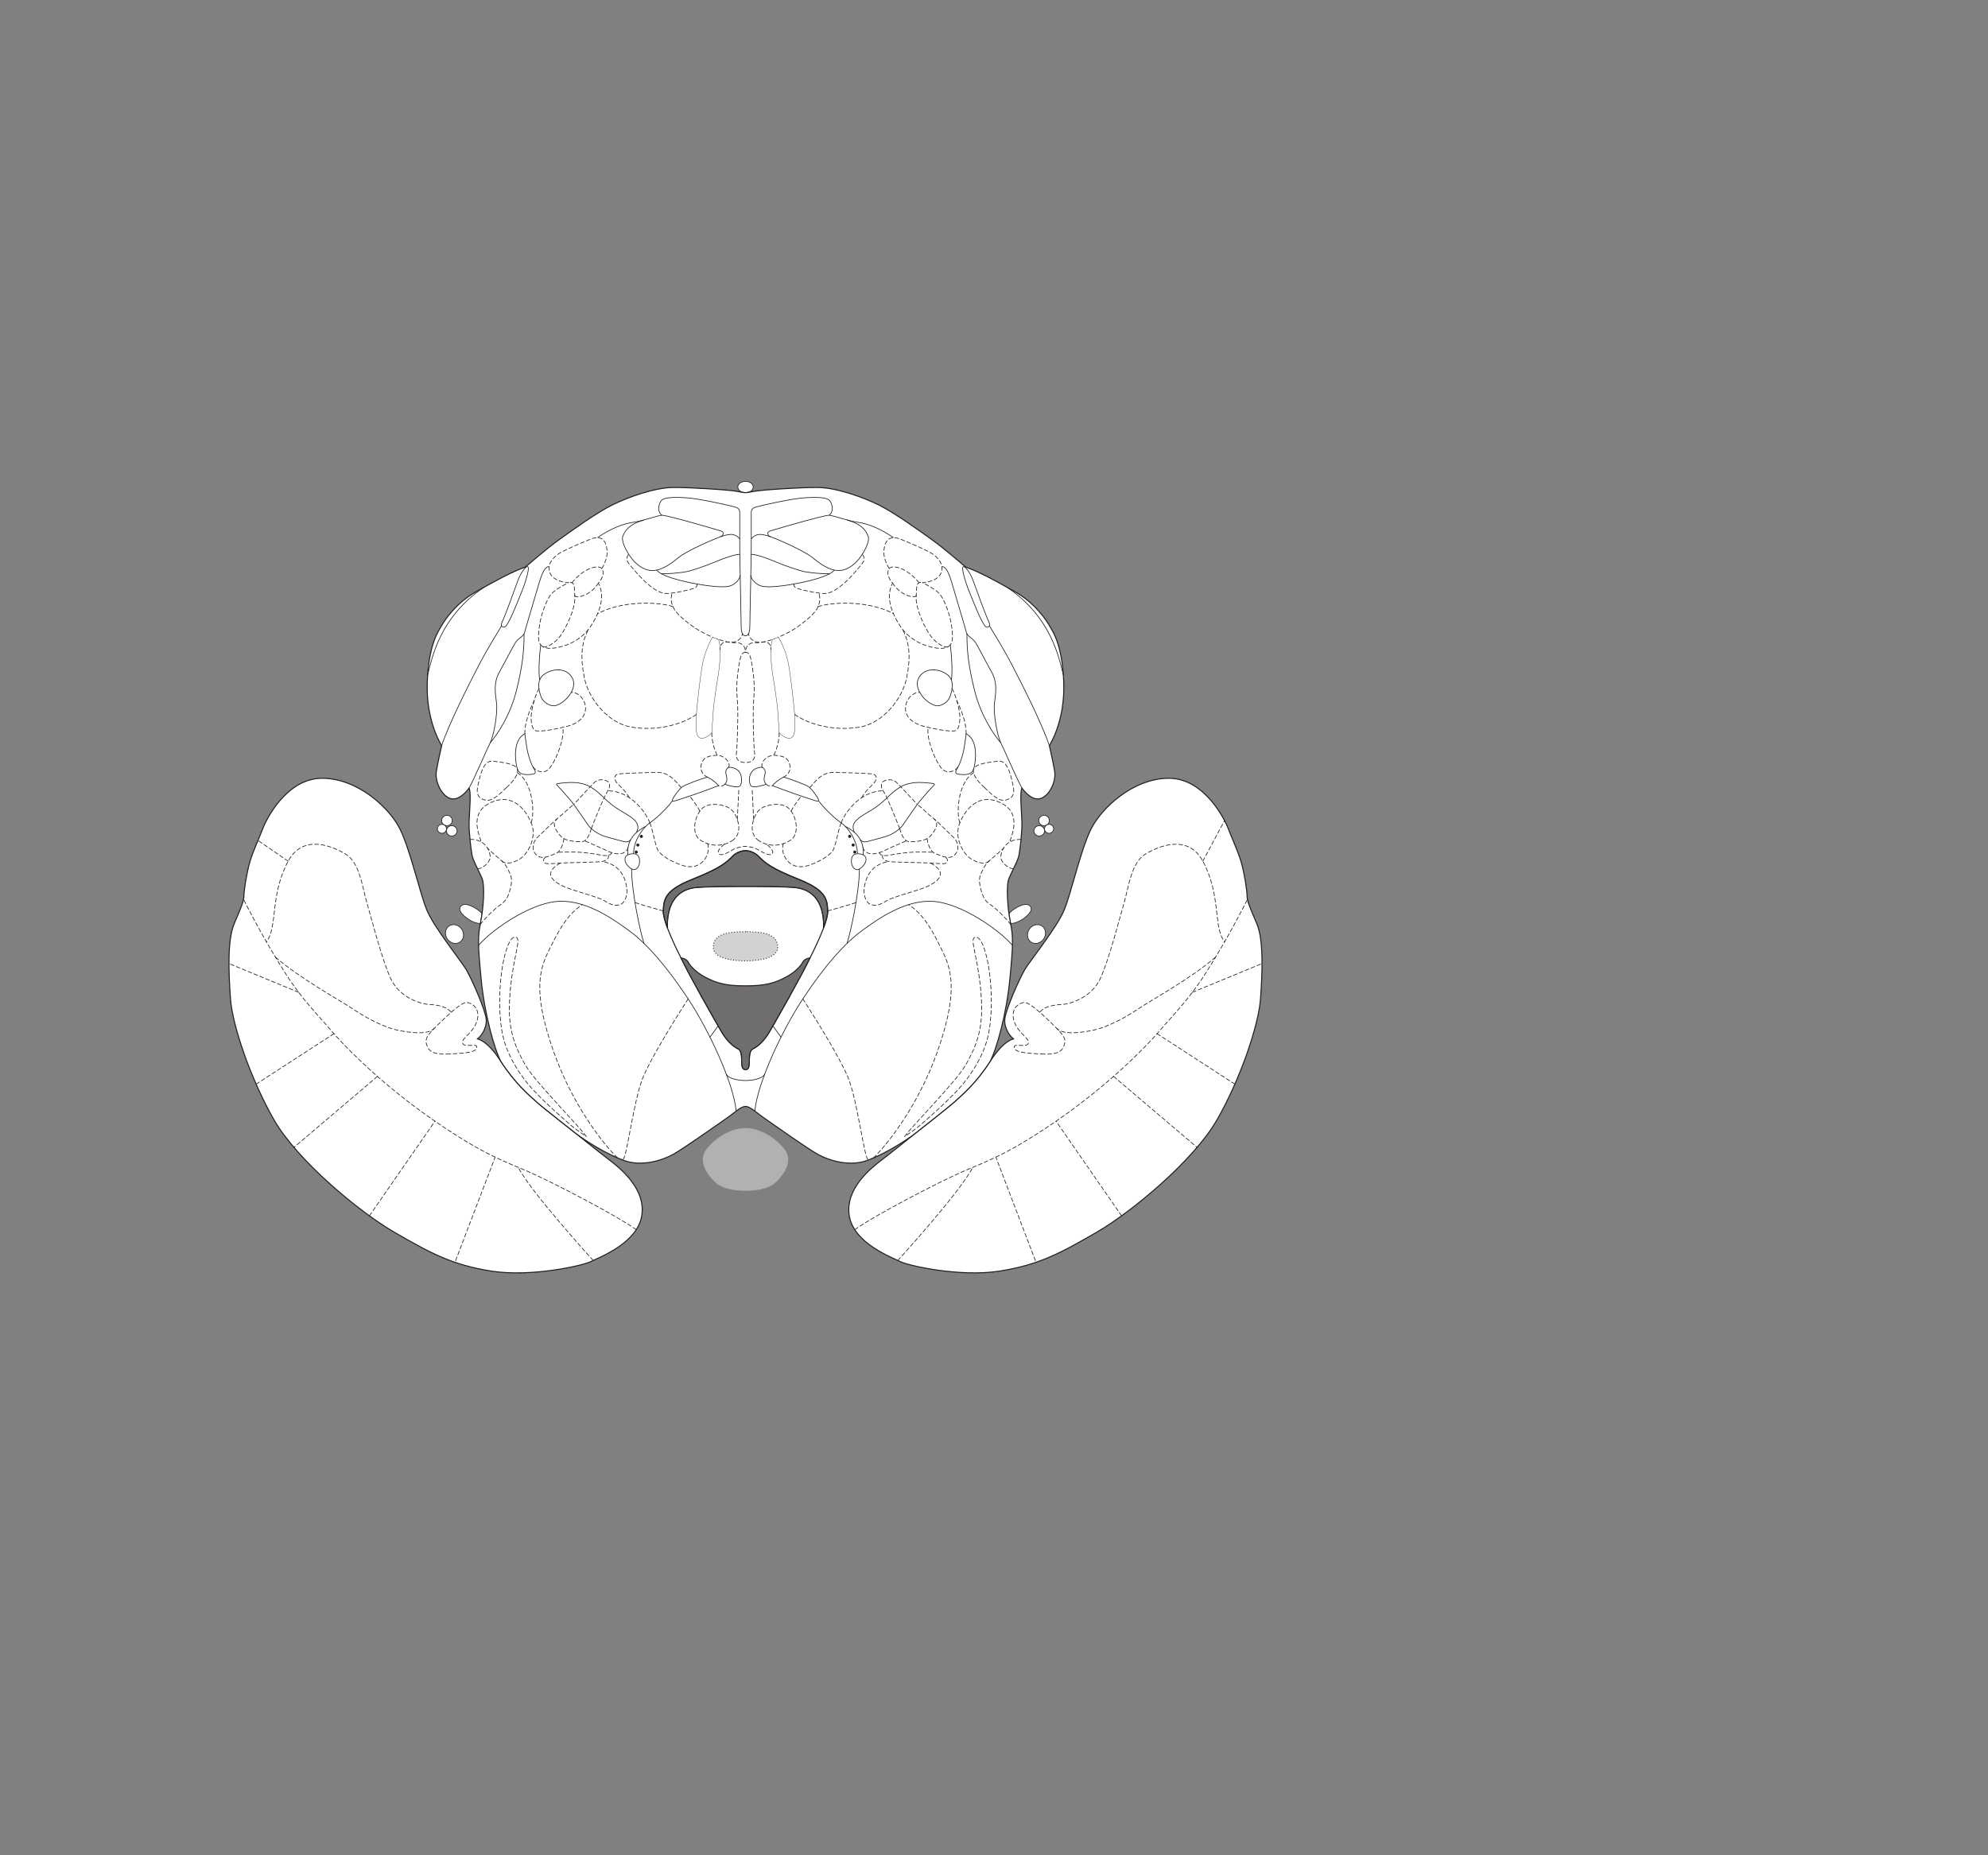 <?xml version="1.0" encoding="UTF-8" standalone="no"?>
<!-- Created with Inkscape (http://www.inkscape.org/) -->

<svg
   version="1.1"
   id="svg2"
   width="1440"
   height="1344"
   viewBox="0 0 1440 1344"
   xmlns="http://www.w3.org/2000/svg"
   xmlns:svg="http://www.w3.org/2000/svg">
  <rect x="0" y="0" width="1440" height="1344" fill="#808080" stroke="none"/>
  <defs
     id="defs6" />
  <g
     id="g8">
    <path
       d="m 545.573,352.79 c 0,-2.26 -2.495,-4.094 -5.571,-4.094 -3.078,0 -5.572,1.834 -5.572,4.094 0,2.263 2.494,4.094 5.572,4.094 3.076,0 5.571,-1.831 5.571,-4.094"
       style="fill:#ffffff;fill-opacity:1;fill-rule:nonzero;stroke:none;stroke-width:0.1"
       id="path668" />
    <path
       d="m 545.573,352.79 c 0,-2.26 -2.495,-4.094 -5.571,-4.094 -3.078,0 -5.572,1.834 -5.572,4.094 0,2.263 2.494,4.094 5.572,4.094 3.076,0 5.571,-1.831 5.571,-4.094 z"
       style="fill:none;stroke:#231f20;stroke-width:0.5;stroke-linecap:butt;stroke-linejoin:miter;stroke-miterlimit:4;stroke-dasharray:none;stroke-opacity:1"
       id="path670" />
    <path
       d="m 732.006,668.828 c 1.951,0.643 6.826,-1.405 9.96,-3.793 3.134,-2.389 7.313,-6.484 3.482,-9.214 -3.83,-2.73 -13.853,4.178 -14.587,6.184 l 1.145,6.823"
       style="fill:#ffffff;fill-opacity:1;fill-rule:nonzero;stroke:none;stroke-width:0.1"
       id="path672" />
    <path
       d="m 732.006,668.828 c 1.951,0.643 6.826,-1.405 9.96,-3.793 3.134,-2.389 7.313,-6.484 3.482,-9.214 -3.83,-2.73 -13.853,4.178 -14.587,6.184 z"
       style="fill:none;stroke:#231f20;stroke-width:0.5;stroke-linecap:butt;stroke-linejoin:miter;stroke-miterlimit:4;stroke-dasharray:none;stroke-opacity:1"
       id="path674" />
    <path
       d="m 347.996,668.828 c -1.951,0.643 -6.826,-1.405 -9.959,-3.793 -3.134,-2.389 -7.313,-6.484 -3.483,-9.214 3.83,-2.73 13.853,4.178 14.587,6.184 l -1.145,6.823"
       style="fill:#ffffff;fill-opacity:1;fill-rule:nonzero;stroke:none;stroke-width:0.1"
       id="path676" />
    <path
       d="m 347.996,668.828 c -1.951,0.643 -6.826,-1.405 -9.959,-3.793 -3.134,-2.389 -7.313,-6.484 -3.483,-9.214 3.83,-2.73 13.853,4.178 14.587,6.184 z"
       style="fill:none;stroke:#231f20;stroke-width:0.5;stroke-linecap:butt;stroke-linejoin:miter;stroke-miterlimit:4;stroke-dasharray:none;stroke-opacity:1"
       id="path678" />
    <path
       d="m 662.573,821.328 c 0,0 -16.018,12.967 -23.679,18.769 -7.66,5.801 -27.16,21.157 -23.679,40.949 3.483,19.793 30.644,29.69 36.563,32.762 5.92,3.071 43.528,11.465 72.082,7.029 28.554,-4.437 44.338,-13.059 70.338,-28.074 26.001,-15.014 70.572,-52.326 87.287,-81.446 16.714,-29.119 30.178,-68.249 31.57,-87.815 1.393,-19.564 2.321,-42.769 -2.786,-54.599 -5.106,-11.83 -6.964,-16.381 -6.964,-20.021 0,-3.639 -1.858,-15.925 -4.179,-24.116 -2.32,-8.189 -6.962,-17.743 -9.285,-24.113 -2.321,-6.37 -17.177,-36.856 -43.178,-36.856 -26,0 -49.215,21.84 -56.643,37.31 -7.429,15.47 -13.931,45.046 -19.037,57.785 -5.106,12.74 -25.069,37.311 -28.784,43.681 -3.715,6.369 -13.931,29.12 -14.395,35.945 -0.463,6.824 4.179,12.739 6.501,14.105 0,0 -6.963,0.454 -17.178,16.379 -10.215,15.926 -20.777,24.684 -25.652,29.121 -4.875,4.436 -28.902,23.205 -28.902,23.205"
       style="fill:#ffffff;fill-opacity:1;fill-rule:nonzero;stroke:none;stroke-width:0.1"
       id="path680" />
    <path
       d="m 662.573,821.328 c 0,0 -16.018,12.967 -23.679,18.769 -7.66,5.801 -27.16,21.157 -23.679,40.949 3.483,19.793 30.644,29.69 36.563,32.762 5.92,3.071 43.528,11.465 72.082,7.029 28.554,-4.437 44.338,-13.059 70.338,-28.074 26.001,-15.014 70.572,-52.326 87.287,-81.446 16.714,-29.119 30.178,-68.249 31.57,-87.815 1.393,-19.564 2.321,-42.769 -2.786,-54.599 -5.106,-11.83 -6.964,-16.381 -6.964,-20.021 0,-3.639 -1.858,-15.925 -4.179,-24.116 -2.32,-8.189 -6.962,-17.743 -9.285,-24.113 -2.321,-6.37 -17.177,-36.856 -43.178,-36.856 -26,0 -49.215,21.84 -56.643,37.31 -7.429,15.47 -13.931,45.046 -19.037,57.785 -5.106,12.74 -25.069,37.311 -28.784,43.681 -3.715,6.369 -13.931,29.12 -14.395,35.945 -0.463,6.824 4.179,12.739 6.501,14.105 0,0 -6.963,0.454 -17.178,16.379 -10.215,15.926 -20.777,24.684 -25.652,29.121 -4.875,4.436 -28.902,23.205 -28.902,23.205 z"
       style="fill:none;stroke:#231f20;stroke-width:0.75;stroke-linecap:round;stroke-linejoin:round;stroke-miterlimit:4;stroke-dasharray:none;stroke-opacity:1"
       id="path682" />
    <path
       d="m 540.002,817.233 c -11.84,0 -23.332,8.531 -28.554,15.697 -5.224,7.167 -1.221,15.866 6.267,23.205 6.268,6.143 18.108,6.484 22.287,6.484 4.178,0 16.017,-0.341 22.285,-6.484 7.488,-7.339 11.491,-16.038 6.268,-23.205 -5.223,-7.166 -16.715,-15.697 -28.553,-15.697"
       style="fill:#b2b1b1;fill-opacity:1;fill-rule:nonzero;stroke:none;stroke-width:0.1"
       id="path684" />
    <path
       d="m 417.429,821.328 c 0,0 16.019,12.967 23.679,18.769 7.661,5.801 27.161,21.157 23.679,40.949 -3.483,19.793 -30.643,29.69 -36.563,32.762 -5.92,3.071 -43.545,11.465 -72.098,7.029 -28.553,-4.437 -44.321,-13.059 -70.322,-28.074 -26,-15.014 -70.572,-52.326 -87.286,-81.446 -16.715,-29.119 -30.178,-68.249 -31.57,-87.815 -1.394,-19.564 -2.322,-42.769 2.785,-54.599 5.106,-11.83 6.965,-16.381 6.965,-20.021 0,-3.639 1.857,-15.925 4.178,-24.116 2.321,-8.189 6.962,-17.743 9.285,-24.113 2.322,-6.37 17.178,-36.856 43.178,-36.856 26.001,0 49.216,21.84 56.644,37.31 7.428,15.47 13.93,45.046 19.036,57.785 5.107,12.74 25.07,37.311 28.785,43.681 3.715,6.369 13.93,29.12 14.394,35.945 0.464,6.824 -4.179,12.739 -6.501,14.105 0,0 6.964,0.454 17.179,16.379 10.214,15.926 20.777,24.684 25.652,29.121 4.875,4.436 28.901,23.205 28.901,23.205"
       style="fill:#ffffff;fill-opacity:1;fill-rule:nonzero;stroke:none;stroke-width:0.1"
       id="path686" />
    <path
       d="m 417.429,821.328 c 0,0 16.019,12.967 23.679,18.769 7.661,5.801 27.161,21.157 23.679,40.949 -3.483,19.793 -30.643,29.69 -36.563,32.762 -5.92,3.071 -43.545,11.465 -72.098,7.029 -28.553,-4.437 -44.321,-13.059 -70.322,-28.074 -26,-15.014 -70.572,-52.326 -87.286,-81.446 -16.715,-29.119 -30.178,-68.249 -31.57,-87.815 -1.394,-19.564 -2.322,-42.769 2.785,-54.599 5.106,-11.83 6.965,-16.381 6.965,-20.021 0,-3.639 1.857,-15.925 4.178,-24.116 2.321,-8.189 6.962,-17.743 9.285,-24.113 2.322,-6.37 17.178,-36.856 43.178,-36.856 26.001,0 49.216,21.84 56.644,37.31 7.428,15.47 13.93,45.046 19.036,57.785 5.107,12.74 25.07,37.311 28.785,43.681 3.715,6.369 13.93,29.12 14.394,35.945 0.464,6.824 -4.179,12.739 -6.501,14.105 0,0 6.964,0.454 17.179,16.379 10.214,15.926 20.777,24.684 25.652,29.121 4.875,4.436 28.901,23.205 28.901,23.205 z"
       style="fill:none;stroke:#231f20;stroke-width:0.75;stroke-linecap:round;stroke-linejoin:round;stroke-miterlimit:4;stroke-dasharray:none;stroke-opacity:1"
       id="path688" />
    <path
       d="m 540.002,356.884 c -2.438,0 -3.832,-0.682 -9.054,-1.365 -5.224,-0.681 -28.903,-2.389 -42.831,-2.389 -13.928,0 -33.428,7.168 -44.572,12.628 -11.142,5.46 -29.597,18.769 -38.651,25.251 -9.054,6.485 -24.375,19.794 -24.375,19.794 -9.75,3.411 -20.893,9.555 -35.519,17.744 -14.624,8.19 -22.981,20.817 -25.071,24.57 -2.089,3.755 -9.401,12.968 -10.446,41.292 -1.045,28.324 10.446,45.727 10.446,45.727 0,0 -2.437,10.239 -3.83,18.428 -1.392,8.19 4.527,19.11 11.143,20.134 6.616,1.023 12.536,-7.849 12.536,-7.849 1.741,3.413 0,19.111 0,26.276 0,7.167 1.392,18.086 2.089,22.181 0.696,4.096 5.223,11.944 7.312,17.064 2.09,5.119 1.045,21.157 -1.045,31.736 -2.089,10.579 -2.089,15.356 0.349,40.95 2.437,25.594 9.75,51.529 14.393,59.946 10.214,15.926 20.777,24.684 25.652,29.121 4.875,4.436 28.901,23.205 28.901,23.205 6.58,5.164 22.286,15.014 34.822,19.451 12.536,4.436 27.161,0 35.169,-4.437 8.009,-4.435 30.992,-20.815 37.956,-25.593 6.964,-4.778 11.143,-9.213 14.626,-9.213 3.481,0 7.66,4.435 14.624,9.213 6.964,4.778 29.947,21.158 37.956,25.593 8.008,4.437 22.633,8.873 35.17,4.437 12.535,-4.437 28.242,-14.287 34.821,-19.451 0,0 24.027,-18.769 28.902,-23.205 4.875,-4.437 15.437,-13.195 25.652,-29.121 4.642,-8.417 11.955,-34.352 14.392,-59.946 2.438,-25.594 2.438,-30.371 0.349,-40.95 -2.089,-10.579 -3.134,-26.617 -1.045,-31.736 2.09,-5.12 6.616,-12.968 7.312,-17.064 0.697,-4.095 2.09,-15.014 2.09,-22.181 0,-7.165 -1.741,-22.863 0,-26.276 0,0 5.919,8.872 12.535,7.849 6.616,-1.024 12.536,-11.944 11.144,-20.134 -1.394,-8.189 -3.831,-18.428 -3.831,-18.428 0,0 11.491,-17.403 10.446,-45.727 -1.044,-28.324 -8.356,-37.537 -10.446,-41.292 -2.089,-3.753 -10.447,-16.38 -25.071,-24.57 -14.626,-8.189 -25.768,-14.333 -35.518,-17.744 0,0 -15.321,-13.309 -24.375,-19.794 -9.054,-6.482 -27.509,-19.791 -38.652,-25.251 -11.143,-5.46 -30.643,-12.628 -44.572,-12.628 -13.928,0 -37.607,1.708 -42.83,2.389 -5.223,0.683 -6.616,1.365 -9.053,1.365"
       style="fill:#ffffff;fill-opacity:1;fill-rule:nonzero;stroke:none;stroke-width:0.1"
       id="path690" />
    <path
       d="m 540.002,356.884 c -2.438,0 -3.832,-0.682 -9.054,-1.365 -5.224,-0.681 -28.903,-2.389 -42.831,-2.389 -13.928,0 -33.428,7.168 -44.572,12.628 -11.142,5.46 -29.597,18.769 -38.651,25.251 -9.054,6.485 -24.375,19.794 -24.375,19.794 -9.75,3.411 -20.893,9.555 -35.519,17.744 -14.624,8.19 -22.981,20.817 -25.071,24.57 -2.089,3.755 -9.401,12.968 -10.446,41.292 -1.045,28.324 10.446,45.727 10.446,45.727 0,0 -2.437,10.239 -3.83,18.428 -1.392,8.19 4.527,19.11 11.143,20.134 6.616,1.023 12.536,-7.849 12.536,-7.849 1.741,3.413 0,19.111 0,26.276 0,7.167 1.392,18.086 2.089,22.181 0.696,4.096 5.223,11.944 7.312,17.064 2.09,5.119 1.045,21.157 -1.045,31.736 -2.089,10.579 -2.089,15.356 0.349,40.95 2.437,25.594 9.75,51.529 14.393,59.946 10.214,15.926 20.777,24.684 25.652,29.121 4.875,4.436 28.901,23.205 28.901,23.205 6.58,5.164 22.286,15.014 34.822,19.451 12.536,4.436 27.161,0 35.169,-4.437 8.009,-4.435 30.992,-20.815 37.956,-25.593 6.964,-4.778 11.143,-9.213 14.626,-9.213 3.481,0 7.66,4.435 14.624,9.213 6.964,4.778 29.947,21.158 37.956,25.593 8.008,4.437 22.633,8.873 35.17,4.437 12.535,-4.437 28.242,-14.287 34.821,-19.451 0,0 24.027,-18.769 28.902,-23.205 4.875,-4.437 15.437,-13.195 25.652,-29.121 4.642,-8.417 11.955,-34.352 14.392,-59.946 2.438,-25.594 2.438,-30.371 0.349,-40.95 -2.089,-10.579 -3.134,-26.617 -1.045,-31.736 2.09,-5.12 6.616,-12.968 7.312,-17.064 0.697,-4.095 2.09,-15.014 2.09,-22.181 0,-7.165 -1.741,-22.863 0,-26.276 0,0 5.919,8.872 12.535,7.849 6.616,-1.024 12.536,-11.944 11.144,-20.134 -1.394,-8.189 -3.831,-18.428 -3.831,-18.428 0,0 11.491,-17.403 10.446,-45.727 -1.044,-28.324 -8.356,-37.537 -10.446,-41.292 -2.089,-3.753 -10.447,-16.38 -25.071,-24.57 -14.626,-8.189 -25.768,-14.333 -35.518,-17.744 0,0 -15.321,-13.309 -24.375,-19.794 -9.054,-6.482 -27.509,-19.791 -38.652,-25.251 -11.143,-5.46 -30.643,-12.628 -44.572,-12.628 -13.928,0 -37.607,1.708 -42.83,2.389 -5.223,0.683 -6.616,1.365 -9.053,1.365 z"
       style="fill:none;stroke:#231f20;stroke-width:0.75;stroke-linecap:round;stroke-linejoin:round;stroke-miterlimit:4;stroke-dasharray:none;stroke-opacity:1"
       id="path692" />
    <path
       d="m 596.567,672.131 c 0.595,-23.505 -12.691,-27.912 -18.958,-28.936 -6.269,-1.024 -30.295,-1.024 -37.607,-1.024 -7.313,0 -31.34,0 -37.608,1.024 -6.268,1.024 -19.553,5.431 -18.959,28.936 v 10e-4 c -1.81,-4.862 -3.099,-9.391 -2.978,-12.216 0.347,-8.19 0.9,-14.891 20.892,-22.861 20.545,-8.193 24.762,-12.137 29.599,-17.065 1.741,-1.774 5.571,-3.753 9.054,-3.753 3.481,0 7.312,1.979 9.053,3.753 4.837,4.928 9.053,8.872 29.598,17.065 19.992,7.97 20.545,14.671 20.893,22.861 0.12,2.825 -1.169,7.354 -2.979,12.215"
       style="fill:#706d6e;fill-opacity:1;fill-rule:nonzero;stroke:none;stroke-width:0.1"
       id="path694" />
    <path
       d="m 596.567,672.131 c 0.595,-23.505 -12.691,-27.912 -18.958,-28.936 -6.269,-1.024 -30.295,-1.024 -37.607,-1.024 -7.313,0 -31.34,0 -37.608,1.024 -6.268,1.024 -19.553,5.431 -18.959,28.936 v 10e-4 c -1.81,-4.862 -3.099,-9.391 -2.978,-12.216 0.347,-8.19 0.9,-14.891 20.892,-22.861 20.545,-8.193 24.762,-12.137 29.599,-17.065 1.741,-1.774 5.571,-3.753 9.054,-3.753 3.481,0 7.312,1.979 9.053,3.753 4.837,4.928 9.053,8.872 29.598,17.065 19.992,7.97 20.545,14.671 20.893,22.861 0.12,2.825 -1.169,7.354 -2.979,12.215 z"
       style="fill:none;stroke:#231f20;stroke-width:0.75;stroke-linecap:round;stroke-linejoin:round;stroke-miterlimit:4;stroke-dasharray:none;stroke-opacity:1"
       id="path696" />
    <path
       d="m 757.288,676.637 c 0.371,-3.768 -2.239,-6.824 -5.828,-6.824 -3.589,0 -6.802,3.056 -7.173,6.824 -0.371,3.77 2.237,6.825 5.827,6.825 3.59,0 6.802,-3.055 7.174,-6.825"
       style="fill:#ffffff;fill-opacity:1;fill-rule:nonzero;stroke:none;stroke-width:0.1"
       id="path698" />
    <path
       d="m 757.288,676.637 c 0.371,-3.768 -2.239,-6.824 -5.828,-6.824 -3.589,0 -6.802,3.056 -7.173,6.824 -0.371,3.77 2.237,6.825 5.827,6.825 3.59,0 6.802,-3.055 7.174,-6.825 z"
       style="fill:none;stroke:#231f20;stroke-width:0.5;stroke-linecap:butt;stroke-linejoin:miter;stroke-miterlimit:4;stroke-dasharray:none;stroke-opacity:1"
       id="path700" />
    <path
       d="m 756.591,601.903 c 0,-2.071 -1.715,-3.754 -3.831,-3.754 -2.115,0 -3.83,1.683 -3.83,3.754 0,2.074 1.715,3.754 3.83,3.754 2.116,0 3.831,-1.68 3.831,-3.754"
       style="fill:#ffffff;fill-opacity:1;fill-rule:nonzero;stroke:none;stroke-width:0.1"
       id="path702" />
    <path
       d="m 756.591,601.903 c 0,-2.071 -1.715,-3.754 -3.831,-3.754 -2.115,0 -3.83,1.683 -3.83,3.754 0,2.074 1.715,3.754 3.83,3.754 2.116,0 3.831,-1.68 3.831,-3.754 z"
       style="fill:none;stroke:#231f20;stroke-width:0.5;stroke-linecap:butt;stroke-linejoin:miter;stroke-miterlimit:4;stroke-dasharray:none;stroke-opacity:1"
       id="path704" />
    <path
       d="m 760.073,594.396 c 0,-2.072 -1.715,-3.755 -3.83,-3.755 -2.116,0 -3.83,1.683 -3.83,3.755 0,2.074 1.714,3.753 3.83,3.753 2.115,0 3.83,-1.679 3.83,-3.753"
       style="fill:#ffffff;fill-opacity:1;fill-rule:nonzero;stroke:none;stroke-width:0.1"
       id="path706" />
    <path
       d="m 760.073,594.396 c 0,-2.072 -1.715,-3.755 -3.83,-3.755 -2.116,0 -3.83,1.683 -3.83,3.755 0,2.074 1.714,3.753 3.83,3.753 2.115,0 3.83,-1.679 3.83,-3.753 z"
       style="fill:none;stroke:#231f20;stroke-width:0.5;stroke-linecap:butt;stroke-linejoin:miter;stroke-miterlimit:4;stroke-dasharray:none;stroke-opacity:1"
       id="path708" />
    <path
       d="m 763.199,600.425 c 0,-1.79 -1.48,-3.24 -3.304,-3.24 -1.825,0 -3.306,1.45 -3.306,3.24 0,1.787 1.481,3.238 3.306,3.238 1.824,0 3.304,-1.451 3.304,-3.238"
       style="fill:#ffffff;fill-opacity:1;fill-rule:nonzero;stroke:none;stroke-width:0.1"
       id="path710" />
    <path
       d="m 763.199,600.425 c 0,-1.79 -1.48,-3.24 -3.304,-3.24 -1.825,0 -3.306,1.45 -3.306,3.24 0,1.787 1.481,3.238 3.306,3.238 1.824,0 3.304,-1.451 3.304,-3.238 z"
       style="fill:none;stroke:#231f20;stroke-width:0.5;stroke-linecap:butt;stroke-linejoin:miter;stroke-miterlimit:4;stroke-dasharray:none;stroke-opacity:1"
       id="path712" />
    <path
       d="m 616.575,605.885 c 0,-0.612 -0.501,-1.104 -1.127,-1.104 -0.622,0 -1.126,0.492 -1.126,1.104 0,0.61 0.504,1.104 1.126,1.104 0.626,0 1.127,-0.494 1.127,-1.104"
       style="fill:#231f20;fill-opacity:1;fill-rule:nonzero;stroke:none;stroke-width:0.1"
       id="path714" />
    <path
       d="m 620.288,617.259 c 0,-0.61 -0.5,-1.103 -1.126,-1.103 -0.623,0 -1.126,0.493 -1.126,1.103 0,0.611 0.503,1.104 1.126,1.104 0.626,0 1.126,-0.493 1.126,-1.104"
       style="fill:#231f20;fill-opacity:1;fill-rule:nonzero;stroke:none;stroke-width:0.1"
       id="path716" />
    <path
       d="m 619.102,612.169 c 0,-0.61 -0.501,-1.103 -1.127,-1.103 -0.623,0 -1.126,0.493 -1.126,1.103 0,0.612 0.503,1.104 1.126,1.104 0.626,0 1.127,-0.492 1.127,-1.104"
       style="fill:#231f20;fill-opacity:1;fill-rule:nonzero;stroke:none;stroke-width:0.1"
       id="path718" />
    <path
       d="m 770.224,488.923 c -3.186,-12.601 -8.782,-41.828 -40.632,-63.385"
       style="fill:none;stroke:#231f20;stroke-width:0.5;stroke-linecap:butt;stroke-linejoin:miter;stroke-miterlimit:4;stroke-dasharray:none;stroke-opacity:1"
       id="path720" />
    <path
       d="M 760.073,540.136 C 755.198,525.122 740.225,495.433 732.913,481.442 725.6,467.451 717.75,455.424 716.706,453.376"
       style="fill:none;stroke:#231f20;stroke-width:0.5;stroke-linecap:butt;stroke-linejoin:miter;stroke-miterlimit:4;stroke-dasharray:none;stroke-opacity:1"
       id="path722" />
    <path
       d="m 697.858,410.46 c 1.235,-0.219 4.927,4.155 7.197,10.58 3.134,8.872 7.992,21.862 10.098,26.96 1.169,2.828 2.786,5.117 0.697,6.141 -2.09,1.025 -3.135,-1.759 -5.224,-5.46 -1.735,-3.074 -8.357,-19.451 -9.75,-23.205 -1.392,-3.753 -4.982,-14.663 -3.018,-15.016 z"
       style="fill:none;stroke:#231f20;stroke-width:0.5;stroke-linecap:butt;stroke-linejoin:miter;stroke-miterlimit:4;stroke-dasharray:none;stroke-opacity:1"
       id="path724" />
    <path
       d="m 740.225,570.849 c -3.831,-6.826 -12.884,-27.982 -15.321,-32.76 -2.438,-4.777 -5.572,-21.158 -4.528,-29.007 1.045,-7.849 2.032,-14.784 -2.088,-22.18 -5.002,-8.983 -8.026,-15.183 -11.492,-21.158 -2.1,-3.62 -6.268,-4.436 -6.964,-8.19 -0.279,-1.502 -6.268,-21.157 -8.706,-29.688 -2.437,-8.532 -4.874,-17.406 -8.705,-17.406"
       style="fill:none;stroke:#231f20;stroke-width:0.5;stroke-linecap:butt;stroke-linejoin:miter;stroke-miterlimit:4;stroke-dasharray:none;stroke-opacity:1"
       id="path726" />
    <path
       d="m 724.904,538.089 c -5.224,-6.142 -14.278,-19.451 -18.804,-37.196 -4.527,-17.745 -5.806,-29.935 -5.688,-41.756"
       style="fill:none;stroke:#231f20;stroke-width:0.5;stroke-linecap:butt;stroke-linejoin:miter;stroke-miterlimit:4;stroke-dasharray:none;stroke-opacity:1"
       id="path728" />
    <path
       d="m 560.606,462.834 c -1.353,0.468 -1.801,1.545 -2.149,6.663 -0.349,5.12 0.348,14.334 1.392,20.133 1.045,5.803 3.134,20.477 3.483,24.912 0.348,4.437 1.044,16.04 1.044,16.04 1.393,2.387 6.617,5.46 9.054,3.753 2.438,-1.706 3.134,-7.166 1.74,-21.5 -1.392,-14.331 -3.279,-28.746 -4.526,-34.125 -1.741,-7.506 -5.528,-15.694 -6.942,-17.059 z"
       style="fill:none;stroke:#231f20;stroke-width:0.25;stroke-linecap:butt;stroke-linejoin:miter;stroke-miterlimit:4;stroke-dasharray:none;stroke-opacity:1"
       id="path730" />
    <path
       d="m 558.339,388.92 c 12.45,4.695 25.885,11.645 29.368,14.375 3.482,2.73 10.446,8.873 17.758,9.897 7.313,1.022 13.233,-4.096 16.367,-7.849 3.133,-3.754 8.705,-12.967 6.964,-17.062 -1.741,-4.097 -4.527,-8.531 -15.322,-11.603"
       style="fill:none;stroke:#231f20;stroke-width:0.5;stroke-linecap:butt;stroke-linejoin:miter;stroke-miterlimit:4;stroke-dasharray:none;stroke-opacity:1"
       id="path732" />
    <path
       d="m 558.339,388.92 c -2.06,-0.702 -3.713,-3.371 -0.231,-4.393 3.482,-1.025 21.241,-6.143 25.072,-7.166 3.83,-1.026 14.973,-4.097 17.41,-4.097 2.438,0 13.581,4.097 20.894,5.12 7.312,1.023 16.365,4.63 25.768,11.114"
       style="fill:none;stroke:#231f20;stroke-width:0.5;stroke-linecap:butt;stroke-linejoin:miter;stroke-miterlimit:4;stroke-dasharray:none;stroke-opacity:1"
       id="path734" />
    <path
       d="m 546.744,804.894 c 1.963,-20.421 19.721,-58.642 35.391,-82.187 15.67,-23.547 29.599,-39.245 42.134,-48.458 12.536,-9.214 32.733,-23.206 52.929,-21.158 20.196,2.048 46.854,20.823 56.159,31.74"
       style="fill:none;stroke:#231f20;stroke-width:0.5;stroke-linecap:butt;stroke-linejoin:miter;stroke-miterlimit:4;stroke-dasharray:none;stroke-opacity:1"
       id="path736" />
    <path
       d="m 613.483,683.471 c 2.429,-6.834 9.023,-36.904 9.023,-53.967"
       style="fill:none;stroke:#231f20;stroke-width:0.5;stroke-linecap:butt;stroke-linejoin:miter;stroke-miterlimit:4;stroke-dasharray:none;stroke-opacity:1"
       id="path738" />
    <path
       d="m 693.215,556.858 c -1.58,2.753 -1.392,3.754 1.742,4.094 3.133,0.342 8.831,0.894 10.335,-3.988 1.504,-4.883 3.593,-20.922 -5.46,-25.359 0,0 -1.162,10.089 -2.438,14.673 -1.392,5.009 -2.089,6.94 -4.179,10.58 z"
       style="fill:none;stroke:#231f20;stroke-width:0.5;stroke-linecap:butt;stroke-linejoin:miter;stroke-miterlimit:4;stroke-dasharray:none;stroke-opacity:1"
       id="path740" />
    <path
       d="m 677.546,511.13 c 3.699,1.036 9.054,-2.388 10.447,-6.142 1.392,-3.755 4.178,-12.286 -2.438,-16.722 -6.616,-4.435 -16.366,-4.435 -20.196,3.071 -3.831,7.507 4.875,17.745 12.187,19.793 z"
       style="fill:none;stroke:#231f20;stroke-width:0.5;stroke-linecap:butt;stroke-linejoin:miter;stroke-miterlimit:4;stroke-dasharray:none;stroke-opacity:1"
       id="path742" />
    <path
       d="m 689.073,492.593 c 1.009,-5.691 0.312,-17.294 -0.733,-25.485"
       style="fill:none;stroke:#231f20;stroke-width:0.5;stroke-linecap:butt;stroke-linejoin:miter;stroke-miterlimit:4;stroke-dasharray:none;stroke-opacity:1"
       id="path744" />
    <path
       d="m 592.93,580.063 c 3.83,5.46 11.839,12.969 16.366,16.038 4.527,3.071 11.491,11.944 11.839,22.182"
       style="fill:none;stroke:#231f20;stroke-width:0.5;stroke-linecap:butt;stroke-linejoin:miter;stroke-miterlimit:4;stroke-dasharray:none;stroke-opacity:1"
       id="path746" />
    <path
       d="m 559.502,569.143 c 7.177,2.78 20.428,7.507 23.911,8.531 3.482,1.024 8.821,3.412 9.517,2.389 0.696,-1.024 -5.223,-8.873 -7.312,-10.237 -2.09,-1.366 -14.625,-6.143 -18.108,-6.826 0,0 -4.875,2.389 -8.008,6.143 z"
       style="fill:none;stroke:#231f20;stroke-width:0.5;stroke-linecap:butt;stroke-linejoin:miter;stroke-miterlimit:4;stroke-dasharray:none;stroke-opacity:1"
       id="path748" />
    <path
       d="m 554.974,568.119 c 0,0 -9.401,3.413 -11.142,1.024 -1.742,-2.389 -2.438,-13.309 8.357,-13.309 0,0 2.437,1.366 2.089,4.095 -0.348,2.73 -1.972,5.235 0.696,8.19 z"
       style="fill:none;stroke:#231f20;stroke-width:0.5;stroke-linecap:butt;stroke-linejoin:miter;stroke-miterlimit:4;stroke-dasharray:none;stroke-opacity:1"
       id="path750" />
    <path
       d="m 612.264,598.645 c 5.041,2.575 14.047,8.013 13.002,20.64"
       style="fill:none;stroke:#231f20;stroke-width:0.5;stroke-linecap:butt;stroke-linejoin:miter;stroke-miterlimit:4;stroke-dasharray:none;stroke-opacity:1"
       id="path752" />
    <path
       d="m 620.787,630 c 2.205,0.114 6.879,-4.223 6.501,-7.736 -0.233,-2.16 -1.627,-2.958 -3.251,-3.412 -1.624,-0.455 -6.499,-1.364 -7.196,3.412 -0.696,4.778 1.582,7.614 3.946,7.736 z"
       style="fill:none;stroke:#231f20;stroke-width:0.5;stroke-linecap:butt;stroke-linejoin:miter;stroke-miterlimit:4;stroke-dasharray:none;stroke-opacity:1"
       id="path754" />
    <path
       d="m 623.171,608.233 c 1.108,1.689 2.956,1.975 5.509,1.292 2.554,-0.683 14.16,-3.64 16.249,-4.776 2.09,-1.141 6.499,-3.415 9.054,-7.055 2.555,-3.64 9.75,-14.331 12.769,-17.973 3.018,-3.637 8.589,-9.781 9.982,-11.146 0.928,-0.909 -2.096,-1.192 -4.411,-1.366 -3.262,-0.248 -12.535,-1.591 -20.197,2.957 -7.661,4.551 -11.376,10.92 -20.428,16.379 -9.054,5.46 -16.577,9.042 -12.699,16.442"
       style="fill:none;stroke:#231f20;stroke-width:0.5;stroke-linecap:butt;stroke-linejoin:miter;stroke-miterlimit:4;stroke-dasharray:none;stroke-opacity:1"
       id="path756" />
    <path
       d="m 322.715,676.637 c -0.372,-3.768 2.238,-6.824 5.827,-6.824 3.589,0 6.802,3.056 7.174,6.824 0.371,3.77 -2.238,6.825 -5.827,6.825 -3.59,0 -6.803,-3.055 -7.174,-6.825"
       style="fill:#ffffff;fill-opacity:1;fill-rule:nonzero;stroke:none;stroke-width:0.1"
       id="path758" />
    <path
       d="m 322.715,676.637 c -0.372,-3.768 2.238,-6.824 5.827,-6.824 3.589,0 6.802,3.056 7.174,6.824 0.371,3.77 -2.238,6.825 -5.827,6.825 -3.59,0 -6.803,-3.055 -7.174,-6.825 z"
       style="fill:none;stroke:#231f20;stroke-width:0.5;stroke-linecap:butt;stroke-linejoin:miter;stroke-miterlimit:4;stroke-dasharray:none;stroke-opacity:1"
       id="path760" />
    <path
       d="m 323.412,601.903 c 0,-2.071 1.714,-3.754 3.83,-3.754 2.115,0 3.83,1.683 3.83,3.754 0,2.074 -1.715,3.754 -3.83,3.754 -2.116,0 -3.83,-1.68 -3.83,-3.754"
       style="fill:#ffffff;fill-opacity:1;fill-rule:nonzero;stroke:none;stroke-width:0.1"
       id="path762" />
    <path
       d="m 323.412,601.903 c 0,-2.071 1.714,-3.754 3.83,-3.754 2.115,0 3.83,1.683 3.83,3.754 0,2.074 -1.715,3.754 -3.83,3.754 -2.116,0 -3.83,-1.68 -3.83,-3.754 z"
       style="fill:none;stroke:#231f20;stroke-width:0.5;stroke-linecap:butt;stroke-linejoin:miter;stroke-miterlimit:4;stroke-dasharray:none;stroke-opacity:1"
       id="path764" />
    <path
       d="m 319.929,594.396 c 0,-2.072 1.716,-3.755 3.83,-3.755 2.116,0 3.831,1.683 3.831,3.755 0,2.074 -1.715,3.753 -3.831,3.753 -2.114,0 -3.83,-1.679 -3.83,-3.753"
       style="fill:#ffffff;fill-opacity:1;fill-rule:nonzero;stroke:none;stroke-width:0.1"
       id="path766" />
    <path
       d="m 319.929,594.396 c 0,-2.072 1.716,-3.755 3.83,-3.755 2.116,0 3.831,1.683 3.831,3.755 0,2.074 -1.715,3.753 -3.831,3.753 -2.114,0 -3.83,-1.679 -3.83,-3.753 z"
       style="fill:none;stroke:#231f20;stroke-width:0.5;stroke-linecap:butt;stroke-linejoin:miter;stroke-miterlimit:4;stroke-dasharray:none;stroke-opacity:1"
       id="path768" />
    <path
       d="m 316.803,600.425 c 0,-1.79 1.481,-3.24 3.305,-3.24 1.825,0 3.305,1.45 3.305,3.24 0,1.787 -1.48,3.238 -3.305,3.238 -1.824,0 -3.305,-1.451 -3.305,-3.238"
       style="fill:#ffffff;fill-opacity:1;fill-rule:nonzero;stroke:none;stroke-width:0.1"
       id="path770" />
    <path
       d="m 316.803,600.425 c 0,-1.79 1.481,-3.24 3.305,-3.24 1.825,0 3.305,1.45 3.305,3.24 0,1.787 -1.48,3.238 -3.305,3.238 -1.824,0 -3.305,-1.451 -3.305,-3.238 z"
       style="fill:none;stroke:#231f20;stroke-width:0.5;stroke-linecap:butt;stroke-linejoin:miter;stroke-miterlimit:4;stroke-dasharray:none;stroke-opacity:1"
       id="path772" />
    <path
       d="m 463.428,605.885 c 0,-0.612 0.5,-1.104 1.126,-1.104 0.623,0 1.126,0.492 1.126,1.104 0,0.61 -0.503,1.104 -1.126,1.104 -0.626,0 -1.126,-0.494 -1.126,-1.104"
       style="fill:#231f20;fill-opacity:1;fill-rule:nonzero;stroke:none;stroke-width:0.1"
       id="path774" />
    <path
       d="m 459.714,617.259 c 0,-0.61 0.501,-1.103 1.126,-1.103 0.623,0 1.127,0.493 1.127,1.103 0,0.611 -0.504,1.104 -1.127,1.104 -0.625,0 -1.126,-0.493 -1.126,-1.104"
       style="fill:#231f20;fill-opacity:1;fill-rule:nonzero;stroke:none;stroke-width:0.1"
       id="path776" />
    <path
       d="m 460.901,612.169 c 0,-0.61 0.5,-1.103 1.126,-1.103 0.623,0 1.126,0.493 1.126,1.103 0,0.612 -0.503,1.104 -1.126,1.104 -0.626,0 -1.126,-0.492 -1.126,-1.104"
       style="fill:#231f20;fill-opacity:1;fill-rule:nonzero;stroke:none;stroke-width:0.1"
       id="path778" />
    <path
       d="m 309.778,488.923 c 3.187,-12.601 8.783,-41.828 40.633,-63.385"
       style="fill:none;stroke:#231f20;stroke-width:0.5;stroke-linecap:butt;stroke-linejoin:miter;stroke-miterlimit:4;stroke-dasharray:none;stroke-opacity:1"
       id="path780" />
    <path
       d="m 319.929,540.136 c 4.875,-15.014 19.849,-44.703 27.161,-58.694 7.313,-13.991 15.162,-26.018 16.207,-28.066"
       style="fill:none;stroke:#231f20;stroke-width:0.5;stroke-linecap:butt;stroke-linejoin:miter;stroke-miterlimit:4;stroke-dasharray:none;stroke-opacity:1"
       id="path782" />
    <path
       d="m 382.144,410.46 c -1.235,-0.219 -4.927,4.155 -7.196,10.58 -3.135,8.872 -7.993,21.862 -10.099,26.96 -1.169,2.828 -2.786,5.117 -0.696,6.141 2.089,1.025 3.134,-1.759 5.223,-5.46 1.736,-3.074 8.357,-19.451 9.75,-23.205 1.393,-3.753 4.982,-14.663 3.018,-15.016 z"
       style="fill:none;stroke:#231f20;stroke-width:0.5;stroke-linecap:butt;stroke-linejoin:miter;stroke-miterlimit:4;stroke-dasharray:none;stroke-opacity:1"
       id="path784" />
    <path
       d="m 339.778,570.849 c 3.83,-6.826 12.884,-27.982 15.321,-32.76 2.438,-4.777 5.571,-21.158 4.527,-29.007 -1.044,-7.849 -2.031,-14.784 2.089,-22.18 5.001,-8.983 8.026,-15.183 11.492,-21.158 2.099,-3.62 6.267,-4.436 6.963,-8.19 0.28,-1.502 6.268,-21.157 8.706,-29.688 2.437,-8.532 4.874,-17.406 8.706,-17.406"
       style="fill:none;stroke:#231f20;stroke-width:0.5;stroke-linecap:butt;stroke-linejoin:miter;stroke-miterlimit:4;stroke-dasharray:none;stroke-opacity:1"
       id="path786" />
    <path
       d="m 355.099,538.089 c 5.223,-6.142 14.277,-19.451 18.804,-37.196 4.526,-17.745 5.805,-29.935 5.688,-41.756"
       style="fill:none;stroke:#231f20;stroke-width:0.5;stroke-linecap:butt;stroke-linejoin:miter;stroke-miterlimit:4;stroke-dasharray:none;stroke-opacity:1"
       id="path788" />
    <path
       d="m 519.396,462.834 c 1.354,0.468 1.802,1.545 2.149,6.663 0.349,5.12 -0.347,14.334 -1.392,20.133 -1.045,5.803 -3.134,20.477 -3.483,24.912 -0.347,4.437 -1.044,16.04 -1.044,16.04 -1.393,2.387 -6.616,5.46 -9.053,3.753 -2.438,-1.706 -3.134,-7.166 -1.741,-21.5 1.392,-14.331 3.279,-28.746 4.526,-34.125 1.741,-7.506 5.528,-15.694 6.943,-17.059 z"
       style="fill:none;stroke:#231f20;stroke-width:0.25;stroke-linecap:butt;stroke-linejoin:miter;stroke-miterlimit:4;stroke-dasharray:none;stroke-opacity:1"
       id="path790" />
    <path
       d="m 521.664,388.92 c -12.45,4.695 -25.886,11.645 -29.369,14.375 -3.481,2.73 -10.446,8.873 -17.758,9.897 -7.313,1.022 -13.233,-4.096 -16.367,-7.849 -3.133,-3.754 -8.705,-12.967 -6.963,-17.062 1.741,-4.097 4.526,-8.531 15.321,-11.603"
       style="fill:none;stroke:#231f20;stroke-width:0.5;stroke-linecap:butt;stroke-linejoin:miter;stroke-miterlimit:4;stroke-dasharray:none;stroke-opacity:1"
       id="path792" />
    <path
       d="m 521.664,388.92 c 2.059,-0.702 3.712,-3.371 0.23,-4.393 -3.482,-1.025 -21.241,-6.143 -25.071,-7.166 -3.831,-1.026 -14.974,-4.097 -17.411,-4.097 -2.438,0 -13.58,4.097 -20.893,5.12 -7.312,1.023 -16.366,4.63 -25.769,11.114"
       style="fill:none;stroke:#231f20;stroke-width:0.5;stroke-linecap:butt;stroke-linejoin:miter;stroke-miterlimit:4;stroke-dasharray:none;stroke-opacity:1"
       id="path794" />
    <path
       d="M 533.258,804.894 C 531.295,784.473 513.537,746.252 497.867,722.707 482.198,699.16 468.269,683.462 455.733,674.249 443.198,665.035 423,651.043 402.804,653.091 c -20.196,2.048 -46.853,20.823 -56.159,31.74"
       style="fill:none;stroke:#231f20;stroke-width:0.5;stroke-linecap:butt;stroke-linejoin:miter;stroke-miterlimit:4;stroke-dasharray:none;stroke-opacity:1"
       id="path796" />
    <path
       d="m 526.044,777.999 c 1.359,3.521 9.169,4.767 13.958,4.767 4.788,0 12.597,-1.246 13.956,-4.767"
       style="fill:none;stroke:#231f20;stroke-width:0.5;stroke-linecap:butt;stroke-linejoin:miter;stroke-miterlimit:4;stroke-dasharray:none;stroke-opacity:1"
       id="path798" />
    <path
       d="m 493.34,694.042 c 5.572,11.943 26.117,48.116 29.599,53.917 3.481,5.801 7.777,10.01 11.839,11.944 2.386,1.136 2.437,5.801 2.437,8.872 0,3.071 0.349,6.142 2.787,6.142 2.437,0 2.785,-3.071 2.785,-6.142 0,-3.071 0.051,-7.736 2.437,-8.872 4.062,-1.934 8.358,-6.143 11.84,-11.944 3.481,-5.801 24.026,-41.974 29.598,-53.917"
       style="fill:none;stroke:#231f20;stroke-width:0.75;stroke-linecap:round;stroke-linejoin:round;stroke-miterlimit:4;stroke-dasharray:none;stroke-opacity:1"
       id="path800" />
    <path
       d="m 483.435,672.131 c -0.594,-23.505 12.691,-27.912 18.959,-28.936 6.268,-1.024 30.295,-1.024 37.608,-1.024 7.312,0 31.338,0 37.607,1.024 6.267,1.024 19.553,5.431 18.958,28.936"
       style="fill:none;stroke:#231f20;stroke-width:0.5;stroke-linecap:butt;stroke-linejoin:miter;stroke-miterlimit:4;stroke-dasharray:none;stroke-opacity:1"
       id="path802" />
    <path
       d="m 493.34,694.042 c -1.741,-3.414 -13.232,-25.936 -12.883,-34.126 0.347,-8.19 0.9,-14.891 20.892,-22.861 20.545,-8.193 24.762,-12.137 29.599,-17.065 1.741,-1.774 5.571,-3.753 9.054,-3.753 3.481,0 7.312,1.979 9.053,3.753 4.837,4.928 9.053,8.872 29.598,17.065 19.992,7.97 20.545,14.671 20.893,22.861 0.348,8.19 -11.143,30.712 -12.884,34.126"
       style="fill:none;stroke:#231f20;stroke-width:0.75;stroke-linecap:round;stroke-linejoin:round;stroke-miterlimit:4;stroke-dasharray:none;stroke-opacity:1"
       id="path804" />
    <path
       d="m 466.52,683.471 c -2.43,-6.834 -9.024,-36.904 -9.024,-53.967"
       style="fill:none;stroke:#231f20;stroke-width:0.5;stroke-linecap:butt;stroke-linejoin:miter;stroke-miterlimit:4;stroke-dasharray:none;stroke-opacity:1"
       id="path806" />
    <path
       d="m 386.787,556.858 c 1.58,2.753 1.392,3.754 -1.742,4.094 -3.133,0.342 -8.83,0.894 -10.335,-3.988 -1.503,-4.883 -3.593,-20.922 5.46,-25.359 0,0 1.163,10.089 2.438,14.673 1.392,5.009 2.09,6.94 4.179,10.58 z"
       style="fill:none;stroke:#231f20;stroke-width:0.5;stroke-linecap:butt;stroke-linejoin:miter;stroke-miterlimit:4;stroke-dasharray:none;stroke-opacity:1"
       id="path808" />
    <path
       d="m 402.457,511.13 c -3.699,1.036 -9.054,-2.388 -10.447,-6.142 -1.393,-3.755 -4.178,-12.286 2.438,-16.722 6.615,-4.435 16.365,-4.435 20.196,3.071 3.83,7.507 -4.875,17.745 -12.187,19.793 z"
       style="fill:none;stroke:#231f20;stroke-width:0.5;stroke-linecap:butt;stroke-linejoin:miter;stroke-miterlimit:4;stroke-dasharray:none;stroke-opacity:1"
       id="path810" />
    <path
       d="m 390.93,492.593 c -1.01,-5.691 -0.313,-17.294 0.732,-25.485"
       style="fill:none;stroke:#231f20;stroke-width:0.5;stroke-linecap:butt;stroke-linejoin:miter;stroke-miterlimit:4;stroke-dasharray:none;stroke-opacity:1"
       id="path812" />
    <path
       d="m 487.073,580.063 c -3.831,5.46 -11.84,12.969 -16.366,16.038 -4.528,3.071 -11.492,11.944 -11.84,22.182"
       style="fill:none;stroke:#231f20;stroke-width:0.5;stroke-linecap:butt;stroke-linejoin:miter;stroke-miterlimit:4;stroke-dasharray:none;stroke-opacity:1"
       id="path814" />
    <path
       d="m 520.501,569.143 c -7.177,2.78 -20.429,7.507 -23.911,8.531 -3.482,1.024 -8.821,3.412 -9.517,2.389 -0.697,-1.024 5.222,-8.873 7.312,-10.237 2.089,-1.366 14.625,-6.143 18.108,-6.826 0,0 4.875,2.389 8.008,6.143 z"
       style="fill:none;stroke:#231f20;stroke-width:0.5;stroke-linecap:butt;stroke-linejoin:miter;stroke-miterlimit:4;stroke-dasharray:none;stroke-opacity:1"
       id="path816" />
    <path
       d="m 525.028,568.119 c 0,0 9.402,3.413 11.142,1.024 1.742,-2.389 2.438,-13.309 -8.356,-13.309 0,0 -2.438,1.366 -2.09,4.095 0.349,2.73 1.973,5.235 -0.696,8.19 z"
       style="fill:none;stroke:#231f20;stroke-width:0.5;stroke-linecap:butt;stroke-linejoin:miter;stroke-miterlimit:4;stroke-dasharray:none;stroke-opacity:1"
       id="path818" />
    <path
       d="m 467.739,598.645 c -5.041,2.575 -14.047,8.013 -13.003,20.64"
       style="fill:none;stroke:#231f20;stroke-width:0.5;stroke-linecap:butt;stroke-linejoin:miter;stroke-miterlimit:4;stroke-dasharray:none;stroke-opacity:1"
       id="path820" />
    <path
       d="m 459.215,630 c -2.205,0.114 -6.879,-4.223 -6.501,-7.736 0.234,-2.16 1.627,-2.958 3.251,-3.412 1.625,-0.455 6.5,-1.364 7.197,3.412 0.696,4.778 -1.582,7.614 -3.947,7.736 z"
       style="fill:none;stroke:#231f20;stroke-width:0.5;stroke-linecap:butt;stroke-linejoin:miter;stroke-miterlimit:4;stroke-dasharray:none;stroke-opacity:1"
       id="path822" />
    <path
       d="m 456.831,608.233 c -1.107,1.689 -2.955,1.975 -5.509,1.292 -2.553,-0.683 -14.159,-3.64 -16.249,-4.776 -2.089,-1.141 -6.499,-3.415 -9.054,-7.055 -2.555,-3.64 -9.75,-14.331 -12.769,-17.973 -3.017,-3.637 -8.588,-9.781 -9.982,-11.146 -0.928,-0.909 2.097,-1.192 4.411,-1.366 3.262,-0.248 12.536,-1.591 20.197,2.957 7.661,4.551 11.375,10.92 20.429,16.379 9.054,5.46 16.577,9.042 12.699,16.442"
       style="fill:none;stroke:#231f20;stroke-width:0.5;stroke-linecap:butt;stroke-linejoin:miter;stroke-miterlimit:4;stroke-dasharray:none;stroke-opacity:1"
       id="path824" />
    <path
       d="m 559.848,743.181 5.875,8.168"
       style="fill:none;stroke:#231f20;stroke-width:0.5;stroke-linecap:butt;stroke-linejoin:miter;stroke-miterlimit:4;stroke-dasharray:none;stroke-opacity:1"
       id="path826" />
    <path
       d="m 520.154,743.181 -5.874,8.168"
       style="fill:none;stroke:#231f20;stroke-width:0.5;stroke-linecap:butt;stroke-linejoin:miter;stroke-miterlimit:4;stroke-dasharray:none;stroke-opacity:1"
       id="path828" />
    <path
       d="m 543.853,416.598 c -0.053,2.732 3.313,6.556 7.291,7.854 5.224,1.707 18.804,-0.34 27.509,-2.046 8.706,-1.707 23.131,-5.343 25.568,-9.439"
       style="fill:none;stroke:#231f20;stroke-width:0.5;stroke-linecap:butt;stroke-linejoin:miter;stroke-miterlimit:4;stroke-dasharray:none;stroke-opacity:1"
       id="path830" />
    <path
       d="m 544.126,401.589 c 3.884,0 11.662,2.86 17.813,5.46 7.143,3.017 17.41,6.483 21.241,7.165 3.83,0.684 12.923,1.681 17.93,1.353"
       style="fill:none;stroke:#231f20;stroke-width:0.5;stroke-linecap:butt;stroke-linejoin:miter;stroke-miterlimit:4;stroke-dasharray:none;stroke-opacity:1"
       id="path832" />
    <path
       d="m 544.18,390.327 c 2.438,-2.729 5.223,-4.778 14.159,-1.407"
       style="fill:none;stroke:#231f20;stroke-width:0.5;stroke-linecap:butt;stroke-linejoin:miter;stroke-miterlimit:4;stroke-dasharray:none;stroke-opacity:1"
       id="path834" />
    <path
       d="m 479.412,373.264 c -3.483,-2.728 -2.438,-7.506 -0.697,-10.237 1.742,-2.729 8.705,-3.071 18.804,-2.389 10.099,0.684 33.429,6.144 35.518,6.826 2.089,0.683 2.786,2.389 2.786,3.412 0,1.025 0,18.086 0,25.593 0,7.509 1.045,53.237 1.045,57.33 0,4.096 1.044,6.827 3.134,6.827 2.088,0 3.133,-2.731 3.133,-6.827 0,-4.093 1.045,-49.821 1.045,-57.33 0,-7.507 0,-24.568 0,-25.593 0,-1.023 0.696,-2.729 2.785,-3.412 2.09,-0.682 25.42,-6.142 35.519,-6.826 10.098,-0.682 17.062,-0.34 18.803,2.389 1.741,2.731 2.786,7.509 -0.697,10.237"
       style="fill:none;stroke:#231f20;stroke-width:0.5;stroke-linecap:butt;stroke-linejoin:miter;stroke-miterlimit:4;stroke-dasharray:none;stroke-opacity:1"
       id="path836" />
    <path
       d="m 536.149,416.598 c 0.053,2.732 -3.314,6.556 -7.291,7.854 -5.223,1.707 -18.803,-0.34 -27.509,-2.046 -8.705,-1.707 -23.13,-5.343 -25.567,-9.439"
       style="fill:none;stroke:#231f20;stroke-width:0.5;stroke-linecap:butt;stroke-linejoin:miter;stroke-miterlimit:4;stroke-dasharray:none;stroke-opacity:1"
       id="path838" />
    <path
       d="m 535.877,401.589 c -3.884,0 -11.663,2.86 -17.813,5.46 -7.143,3.017 -17.411,6.483 -21.241,7.165 -3.831,0.684 -12.924,1.681 -17.931,1.353"
       style="fill:none;stroke:#231f20;stroke-width:0.5;stroke-linecap:butt;stroke-linejoin:miter;stroke-miterlimit:4;stroke-dasharray:none;stroke-opacity:1"
       id="path840" />
    <path
       d="m 535.823,390.327 c -2.438,-2.729 -5.224,-4.778 -14.159,-1.407"
       style="fill:none;stroke:#231f20;stroke-width:0.5;stroke-linecap:butt;stroke-linejoin:miter;stroke-miterlimit:4;stroke-dasharray:none;stroke-opacity:1"
       id="path842" />
    <path
       d="m 586.662,694.042 c -1.741,0 -4.178,1.023 -5.223,3.07 -1.045,2.048 -4.875,6.826 -11.84,10.579 -8.726,4.704 -15.669,6.484 -29.597,6.484 -13.929,0 -20.873,-1.78 -29.599,-6.484 -6.964,-3.753 -10.795,-8.531 -11.839,-10.579 -1.045,-2.047 -3.482,-3.07 -5.224,-3.07 5.572,11.943 26.117,48.116 29.599,53.917 3.481,5.801 7.777,10.01 11.839,11.944 2.386,1.136 2.437,5.801 2.437,8.872 0,3.071 0.349,6.142 2.787,6.142 2.437,0 2.785,-3.071 2.785,-6.142 0,-3.071 0.051,-7.736 2.437,-8.872 4.062,-1.934 8.358,-6.143 11.84,-11.944 3.481,-5.801 24.026,-41.974 29.598,-53.917"
       style="fill:#706d6e;fill-opacity:1;fill-rule:nonzero;stroke:none;stroke-width:0.1"
       id="path844" />
    <path
       d="m 586.662,694.042 c -1.741,0 -4.178,1.023 -5.223,3.07 -1.045,2.048 -4.875,6.826 -11.84,10.579 -8.726,4.704 -15.669,6.484 -29.597,6.484 -13.929,0 -20.873,-1.78 -29.599,-6.484 -6.964,-3.753 -10.795,-8.531 -11.839,-10.579 -1.045,-2.047 -3.482,-3.07 -5.224,-3.07 5.572,11.943 26.117,48.116 29.599,53.917 3.481,5.801 7.777,10.01 11.839,11.944 2.386,1.136 2.437,5.801 2.437,8.872 0,3.071 0.349,6.142 2.787,6.142 2.437,0 2.785,-3.071 2.785,-6.142 0,-3.071 0.051,-7.736 2.437,-8.872 4.062,-1.934 8.358,-6.143 11.84,-11.944 3.481,-5.801 24.026,-41.974 29.598,-53.917 z"
       style="fill:none;stroke:#231f20;stroke-width:0.75;stroke-linecap:butt;stroke-linejoin:miter;stroke-miterlimit:4;stroke-dasharray:none;stroke-opacity:1"
       id="path846" />
    <path
       d="m 619.14,890.786 c 15.809,-11.218 61.773,-34.878 78.486,-42.158 16.715,-7.281 31.572,-11.83 67.322,-36.4 35.751,-24.57 63.608,-51.87 76.607,-67.34 6.835,-8.135 19.939,-21.118 31.572,-39.585 12.804,-20.325 20.969,-35.206 30.481,-53.751"
       style="fill:none;stroke:#231f20;stroke-width:0.5;stroke-linecap:round;stroke-linejoin:round;stroke-miterlimit:4;stroke-dasharray:2.8, 1.8;stroke-dashoffset:0;stroke-opacity:1"
       id="path848" />
    <path
       d="m 650.353,913.115 c 0,0 46.181,-50.763 54.155,-67.408"
       style="fill:none;stroke:#231f20;stroke-width:0.5;stroke-linecap:round;stroke-linejoin:round;stroke-miterlimit:4;stroke-dasharray:2.8, 1.8;stroke-dashoffset:0;stroke-opacity:1"
       id="path850" />
    <path
       d="M 749.997,913.253 721.362,838.274"
       style="fill:none;stroke:#231f20;stroke-width:0.5;stroke-linecap:round;stroke-linejoin:round;stroke-miterlimit:4;stroke-dasharray:2.8, 1.8;stroke-dashoffset:0;stroke-opacity:1"
       id="path852" />
    <path
       d="M 812.41,880.777 764.948,812.228"
       style="fill:none;stroke:#231f20;stroke-width:0.5;stroke-linecap:round;stroke-linejoin:round;stroke-miterlimit:4;stroke-dasharray:2.8, 1.8;stroke-dashoffset:0;stroke-opacity:1"
       id="path854" />
    <path
       d="m 806.595,779.771 60.491,51.413"
       style="fill:none;stroke:#231f20;stroke-width:0.5;stroke-linecap:round;stroke-linejoin:round;stroke-miterlimit:4;stroke-dasharray:2.8, 1.8;stroke-dashoffset:0;stroke-opacity:1"
       id="path856" />
    <path
       d="m 838.136,748.837 56.33,36.538"
       style="fill:none;stroke:#231f20;stroke-width:0.5;stroke-linecap:round;stroke-linejoin:round;stroke-miterlimit:4;stroke-dasharray:2.8, 1.8;stroke-dashoffset:0;stroke-opacity:1"
       id="path858" />
    <path
       d="M 863.703,718.85 914.15,698.022"
       style="fill:none;stroke:#231f20;stroke-width:0.5;stroke-linecap:round;stroke-linejoin:round;stroke-miterlimit:4;stroke-dasharray:2.8, 1.8;stroke-dashoffset:0;stroke-opacity:1"
       id="path860" />
    <path
       d="m 880.463,693.418 c -18.014,15.524 -46.337,30.996 -55.158,36.91 -8.821,5.915 -22.508,13.99 -35.285,16.38 -12.768,2.388 -20.842,1.957 -24.557,-1.683"
       style="fill:none;stroke:#231f20;stroke-width:0.5;stroke-linecap:round;stroke-linejoin:round;stroke-miterlimit:4;stroke-dasharray:2.8, 1.8;stroke-dashoffset:0;stroke-opacity:1"
       id="path862" />
    <path
       d="m 753.341,733.058 c 4.179,-5.006 13.441,-5.22 16.715,-5.46 4.642,-0.342 20.427,-4.552 26.928,-18.656 6.5,-14.104 13.927,-43.68 17.178,-54.6 3.251,-10.92 5.108,-29.234 15.322,-35.49 8.634,-5.29 30.74,-15.521 41.785,5.006 13.465,25.024 7.43,48.229 15.792,58.367"
       style="fill:none;stroke:#231f20;stroke-width:0.5;stroke-linecap:round;stroke-linejoin:round;stroke-miterlimit:4;stroke-dasharray:2.8, 1.8;stroke-dashoffset:0;stroke-opacity:1"
       id="path864" />
    <path
       d="m 871.269,623.858 15.719,-29.416"
       style="fill:none;stroke:#231f20;stroke-width:0.5;stroke-linecap:round;stroke-linejoin:round;stroke-miterlimit:4;stroke-dasharray:2.8, 1.8;stroke-dashoffset:0;stroke-opacity:1"
       id="path866" />
    <path
       d="m 754.269,763.542 c 8.241,0.456 14.251,-0.343 16.25,-5.46 2.09,-5.346 0.466,-7.734 -7.428,-15.469 -7.893,-7.736 -17.177,-16.38 -20.892,-16.38 -3.715,0 -10.216,4.095 -7.894,12.739 2.322,8.646 10.601,12.742 10.679,15.926 0.116,4.663 -9.608,0.807 -10.215,3.184 -1.16,4.55 9.722,4.92 19.5,5.46 z"
       style="fill:none;stroke:#231f20;stroke-width:0.5;stroke-linecap:round;stroke-linejoin:round;stroke-miterlimit:4;stroke-dasharray:2.8, 1.8;stroke-dashoffset:0;stroke-opacity:1"
       id="path868" />
    <path
       d="m 575.574,517.614 c 11.491,7.848 29.195,11.944 46.606,9.213 17.41,-2.729 31.339,-20.474 34.473,-35.49 3.135,-15.015 2.233,-25.446 -2.642,-35.002"
       style="fill:none;stroke:#231f20;stroke-width:0.5;stroke-linecap:round;stroke-linejoin:round;stroke-miterlimit:4;stroke-dasharray:2.8, 1.8;stroke-dashoffset:0;stroke-opacity:1"
       id="path870" />
    <path
       d="m 592.582,439.468 c 8.357,-3.071 35.757,-5.119 54.561,5.117"
       style="fill:none;stroke:#231f20;stroke-width:0.5;stroke-linecap:round;stroke-linejoin:round;stroke-miterlimit:4;stroke-dasharray:2.8, 1.8;stroke-dashoffset:0;stroke-opacity:1"
       id="path872" />
    <path
       d="m 563.699,461.651 c 5.259,-2.147 11.078,-5.198 16.347,-9.217 9.402,-7.166 15.669,-12.966 13.232,-22.522"
       style="fill:none;stroke:#231f20;stroke-width:0.5;stroke-linecap:round;stroke-linejoin:round;stroke-miterlimit:4;stroke-dasharray:2.8, 1.8;stroke-dashoffset:7.254;stroke-opacity:1"
       id="path874" />
    <path
       d="m 542.235,458.988 c 0,3.003 4.034,7.438 10.65,6.074 2.28,-0.471 4.622,-1.094 7.721,-2.228"
       style="fill:none;stroke:#231f20;stroke-width:0.5;stroke-linecap:round;stroke-linejoin:round;stroke-miterlimit:4;stroke-dasharray:2.8, 1.8;stroke-dashoffset:1.25;stroke-opacity:1"
       id="path876" />
    <path
       d="m 560.545,546.96 c 1.742,-3.071 4.165,-10.938 3.831,-16.378"
       style="fill:none;stroke:#231f20;stroke-width:0.5;stroke-linecap:round;stroke-linejoin:round;stroke-miterlimit:4;stroke-dasharray:2.8, 1.8;stroke-dashoffset:0;stroke-opacity:1"
       id="path878" />
    <path
       d="m 575.166,423.059 c -0.692,2.075 1.398,3.1 5.577,4.124 4.178,1.023 12.883,3.071 17.41,2.729 4.527,-0.34 9.75,-4.094 15.321,-9.213 2.7,-2.48 10.455,-11.256 11.848,-13.645 1.393,-2.388 -0.098,-5.125 -0.794,-5.465"
       style="fill:none;stroke:#231f20;stroke-width:0.5;stroke-linecap:round;stroke-linejoin:round;stroke-miterlimit:4;stroke-dasharray:2.8, 1.8;stroke-dashoffset:0;stroke-opacity:1"
       id="path880" />
    <path
       d="m 581.556,723.584 c 12.767,19.939 28.699,46.127 33.312,58.5 6.616,17.745 11.235,57.768 14.148,58.232"
       style="fill:none;stroke:#231f20;stroke-width:0.5;stroke-linecap:round;stroke-linejoin:round;stroke-miterlimit:4;stroke-dasharray:2.8, 1.8;stroke-dashoffset:0;stroke-opacity:1"
       id="path882" />
    <path
       d="m 632.675,838.839 c 10.049,-9.663 32.684,-38.327 46.264,-76.888 13.58,-38.562 11.839,-56.308 4.179,-72.005 -7.661,-15.697 -13.233,-26.617 -24.887,-34.628"
       style="fill:none;stroke:#231f20;stroke-width:0.5;stroke-linecap:round;stroke-linejoin:round;stroke-miterlimit:4;stroke-dasharray:2.8, 1.8;stroke-dashoffset:0;stroke-opacity:1"
       id="path884" />
    <path
       d="m 655.26,823.375 c 3.83,-6.142 37.259,-39.585 44.224,-51.87 6.964,-12.285 12.437,-24.52 11.491,-45.386 -1.393,-30.712 -9.054,-45.386 -4.875,-47.093 4.178,-1.706 8.357,9.555 10.446,24.229 2.089,14.674 2.438,34.808 -1.393,49.481 -3.83,14.675 -13.831,28.44 -19.848,35.149 -10.098,11.262 -26.456,25.262 -29.25,27.642 -3.391,2.887 -10.795,7.848 -10.795,7.848 z"
       style="fill:none;stroke:#231f20;stroke-width:0.5;stroke-linecap:round;stroke-linejoin:round;stroke-miterlimit:4;stroke-dasharray:2.8, 1.8;stroke-dashoffset:0;stroke-opacity:1"
       id="path886" />
    <path
       d="m 599.546,659.916 c 0,0 16.725,-4.665 20.55,-6.086"
       style="fill:none;stroke:#231f20;stroke-width:0.5;stroke-linecap:round;stroke-linejoin:round;stroke-miterlimit:4;stroke-dasharray:2.8, 1.8;stroke-dashoffset:0;stroke-opacity:1"
       id="path888" />
    <path
       d="m 732.196,669.816 c -4.158,-5.464 -10.926,-11.715 -13.212,-13.313 -2.779,-1.941 -5.339,-3.867 -6.616,-6.824 -1.641,-3.798 -4.179,-11.263 -2.09,-16.04 2.09,-4.777 3.482,-7.849 7.661,-11.261 4.179,-3.413 8.881,-7.849 8.881,-7.849"
       style="fill:none;stroke:#231f20;stroke-width:0.5;stroke-linecap:round;stroke-linejoin:round;stroke-miterlimit:4;stroke-dasharray:2.8, 1.8;stroke-dashoffset:0;stroke-opacity:1"
       id="path890" />
    <path
       d="m 734.059,629.414 c -4.977,-0.552 -9.04,-5.556 -9.155,-8.401 -0.085,-2.074 1.825,-13.234 14.667,-12.931"
       style="fill:none;stroke:#231f20;stroke-width:0.5;stroke-linecap:round;stroke-linejoin:round;stroke-miterlimit:4;stroke-dasharray:2.8, 1.8;stroke-dashoffset:0;stroke-opacity:1"
       id="path892" />
    <path
       d="m 716.471,623.67 c -1.927,2.109 -6.541,2.461 -12.808,-1.292 -6.269,-3.754 -12.537,-15.698 -8.706,-25.593 3.831,-9.897 13.792,-23.281 30.295,-15.016 15.669,7.849 6.825,24.846 6.198,28.121"
       style="fill:none;stroke:#231f20;stroke-width:0.5;stroke-linecap:round;stroke-linejoin:round;stroke-miterlimit:4;stroke-dasharray:2.8, 1.8;stroke-dashoffset:0;stroke-opacity:1"
       id="path894" />
    <path
       d="m 713.064,570.507 c 4.117,3.822 9.75,9.896 14.625,9.214 4.875,-0.682 7.661,-3.752 6.268,-9.895 -1.393,-6.143 -3.404,-19.422 -11.143,-18.428 -7.381,0.949 -17.411,2.047 -17.759,6.482 -0.348,4.438 4.781,9.634 8.009,12.627 z"
       style="fill:none;stroke:#231f20;stroke-width:0.5;stroke-linecap:round;stroke-linejoin:round;stroke-miterlimit:4;stroke-dasharray:2.8, 1.8;stroke-dashoffset:0;stroke-opacity:1"
       id="path896" />
    <path
       d="m 695.303,595.92 c -2.435,-4.595 -2.192,-28.624 9.922,-36.119"
       style="fill:none;stroke:#231f20;stroke-width:0.5;stroke-linecap:round;stroke-linejoin:round;stroke-miterlimit:4;stroke-dasharray:2.8, 1.8;stroke-dashoffset:0;stroke-opacity:1"
       id="path898" />
    <path
       d="m 688.34,467.108 c -1.898,2.538 -6.615,3.755 -16.017,1.024 -9.402,-2.729 -16.555,-8.29 -21.241,-16.038 -4.451,-7.356 -10.098,-19.111 -4.527,-29.688 0,0 -5.571,-5.803 -2.437,-10.579 0,0 -4.528,-6.484 -3.831,-13.309 0.697,-6.826 3.831,-11.263 12.188,-7.849 8.357,3.412 19.5,8.189 22.982,10.578 3.482,2.389 8.706,7.508 6.268,13.651 -2.437,6.142 -11.491,7.165 -13.581,7.165 0,0 9.054,4.437 12.188,7.849 3.133,3.414 7.35,13.384 8.706,22.182 1.392,9.043 1.218,12.455 -0.698,15.014 z"
       style="fill:none;stroke:#231f20;stroke-width:0.5;stroke-linecap:round;stroke-linejoin:round;stroke-miterlimit:4;stroke-dasharray:2.8, 1.8;stroke-dashoffset:0;stroke-opacity:1"
       id="path900" />
    <path
       d="m 686.664,468.58 c -2.179,0.81 -8.421,-2.154 -12.6,-7.954 -4.179,-5.802 -10.795,-19.452 -10.446,-27.983 0.347,-8.531 0,-11.263 4.526,-10.58"
       style="fill:none;stroke:#231f20;stroke-width:0.5;stroke-linecap:round;stroke-linejoin:round;stroke-miterlimit:4;stroke-dasharray:2.8, 1.8;stroke-dashoffset:0;stroke-opacity:1"
       id="path902" />
    <path
       d="m 663.669,431.28 c -0.057,2.386 -10.846,1.021 -17.114,-8.874"
       style="fill:none;stroke:#231f20;stroke-width:0.5;stroke-linecap:round;stroke-linejoin:round;stroke-miterlimit:4;stroke-dasharray:2.8, 1.8;stroke-dashoffset:0;stroke-opacity:1"
       id="path904" />
    <path
       d="m 644.118,411.827 c 1.741,-2.389 11.567,-1.834 21.627,10.343"
       style="fill:none;stroke:#231f20;stroke-width:0.5;stroke-linecap:round;stroke-linejoin:round;stroke-miterlimit:4;stroke-dasharray:2.8, 1.8;stroke-dashoffset:0;stroke-opacity:1"
       id="path906" />
    <path
       d="m 693.939,555.594 c -1.182,2.119 -7.687,6.724 -12.563,0.24 -4.874,-6.485 -10.446,-21.499 -9.053,-29.007"
       style="fill:none;stroke:#231f20;stroke-width:0.5;stroke-linecap:round;stroke-linejoin:round;stroke-miterlimit:4;stroke-dasharray:2.8, 1.8;stroke-dashoffset:0;stroke-opacity:1"
       id="path908" />
    <path
       d="m 699.832,531.605 c 0,-5.118 -0.895,-11.603 -6.815,-24.23"
       style="fill:none;stroke:#231f20;stroke-width:0.5;stroke-linecap:round;stroke-linejoin:round;stroke-miterlimit:4;stroke-dasharray:2.8, 1.8;stroke-dashoffset:0;stroke-opacity:1"
       id="path910" />
    <path
       d="m 689.633,498.819 c 3.482,6.484 5.672,16.748 5.672,21.183 0,4.436 -1.328,8.679 -2.786,9.213 -2.785,1.026 -11.911,-0.356 -17.41,-1.705 -2.786,-0.683 -14.277,-2.048 -18.107,-9.554 -3.831,-7.508 2.586,-16.723 9.203,-16.38"
       style="fill:none;stroke:#231f20;stroke-width:0.5;stroke-linecap:round;stroke-linejoin:round;stroke-miterlimit:4;stroke-dasharray:2.8, 1.8;stroke-dashoffset:0;stroke-opacity:1"
       id="path912" />
    <path
       d="m 540.002,472.568 c 0,-5.8 4.263,-7.355 7.7,-6.994 3.435,0.362 10.512,-3.192 10.7,4.958"
       style="fill:none;stroke:#231f20;stroke-width:0.5;stroke-linecap:round;stroke-linejoin:round;stroke-miterlimit:4;stroke-dasharray:2.8, 1.8;stroke-dashoffset:7.254;stroke-opacity:1"
       id="path914" />
    <path
       d="m 545.92,593.712 -1.044,-21.157"
       style="fill:none;stroke:#231f20;stroke-width:0.5;stroke-linecap:round;stroke-linejoin:round;stroke-miterlimit:4;stroke-dasharray:2.8, 1.8;stroke-dashoffset:0;stroke-opacity:1"
       id="path916" />
    <path
       d="m 549.752,609.069 c -3.714,-2.389 -5.107,-6.142 -4.876,-10.237 0.116,-2.043 1.393,-9.782 6.617,-13.309 3.465,-2.338 16.365,-5.802 21.589,2.047 5.223,7.849 4.527,17.179 0.348,20.475 -3.911,3.087 -13.989,7.257 -23.678,1.024 z"
       style="fill:none;stroke:#231f20;stroke-width:0.5;stroke-linecap:round;stroke-linejoin:round;stroke-miterlimit:4;stroke-dasharray:2.8, 1.8;stroke-dashoffset:0;stroke-opacity:1"
       id="path918" />
    <path
       d="m 567.446,611.202 c -1.677,4.621 0.412,10.835 4.939,14.248 4.527,3.412 10.099,2.729 14.625,1.023 4.527,-1.707 14.974,-6.142 17.063,-11.944 2.089,-5.801 3.83,-16.037 5.223,-18.428"
       style="fill:none;stroke:#231f20;stroke-width:0.5;stroke-linecap:round;stroke-linejoin:round;stroke-miterlimit:4;stroke-dasharray:2.8, 1.8;stroke-dashoffset:0;stroke-opacity:1"
       id="path920" />
    <path
       d="m 573.082,587.57 c 1.044,-2.389 4.178,-6.756 7.312,-10.851"
       style="fill:none;stroke:#231f20;stroke-width:0.5;stroke-linecap:round;stroke-linejoin:round;stroke-miterlimit:4;stroke-dasharray:2.8, 1.8;stroke-dashoffset:0;stroke-opacity:1"
       id="path922" />
    <path
       d="m 554.974,568.119 c 0.814,1.138 2.903,1.594 4.528,1.024"
       style="fill:none;stroke:#231f20;stroke-width:0.5;stroke-linecap:round;stroke-linejoin:round;stroke-miterlimit:4;stroke-dasharray:2.8, 1.8;stroke-dashoffset:0;stroke-opacity:1"
       id="path924" />
    <path
       d="m 552.189,555.834 c -1.741,-2.73 2.901,-9.325 9.633,-8.643 2.524,0.256 6.427,0.714 8.358,2.956 3.219,3.734 3.062,10.226 -2.67,12.853"
       style="fill:none;stroke:#231f20;stroke-width:0.5;stroke-linecap:round;stroke-linejoin:round;stroke-miterlimit:4;stroke-dasharray:2.8, 1.8;stroke-dashoffset:0;stroke-opacity:1"
       id="path926" />
    <path
       d="m 586.56,570.615 c 3.236,-3.52 8.111,-11.028 16.816,-11.028 8.706,0 24.723,0.684 28.206,1.025 3.482,0.34 4.527,3.754 0.696,7.507 -3.83,3.753 -5.919,5.801 -8.009,9.555"
       style="fill:none;stroke:#231f20;stroke-width:0.5;stroke-linecap:round;stroke-linejoin:round;stroke-miterlimit:4;stroke-dasharray:2.8, 1.8;stroke-dashoffset:0;stroke-opacity:1"
       id="path928" />
    <path
       d="m 674.185,625.252 c 16.709,9.411 -0.817,16.805 -9.175,19.422 -6.44,2.016 -19.725,5.857 -22.634,7.735 -5.107,3.299 -8.357,4.094 -11.839,2.73 -3.482,-1.365 -5.223,-7.167 -4.527,-11.944 0.697,-4.779 3.134,-16.722 17.759,-19.111"
       style="fill:none;stroke:#231f20;stroke-width:0.5;stroke-linecap:round;stroke-linejoin:round;stroke-miterlimit:4;stroke-dasharray:2.8, 1.8;stroke-dashoffset:0;stroke-opacity:1"
       id="path930" />
    <path
       d="m 609.296,596.101 c 2.471,-6.992 13.65,-23.203 30.364,-23.203"
       style="fill:none;stroke:#231f20;stroke-width:0.5;stroke-linecap:round;stroke-linejoin:round;stroke-miterlimit:4;stroke-dasharray:2.8, 1.8;stroke-dashoffset:0;stroke-opacity:1"
       id="path932" />
    <path
       d="m 639.358,619.626 c -0.928,2.275 1.856,4.458 6.268,4.686 4.412,0.228 20.187,0.683 22.75,0.683 3.483,0 12.069,0.767 15.089,0.682 2.824,-0.08 4.064,-2.73 1.336,-4.769"
       style="fill:none;stroke:#231f20;stroke-width:0.5;stroke-linecap:round;stroke-linejoin:round;stroke-miterlimit:4;stroke-dasharray:2.8, 1.8;stroke-dashoffset:0;stroke-opacity:1"
       id="path934" />
    <path
       d="m 637.038,617.488 c -0.233,1.593 2.551,2.957 7.195,2.047 4.643,-0.911 13.001,-2.276 20.43,-2.276 7.427,0 9.75,0 11.142,0.229"
       style="fill:none;stroke:#231f20;stroke-width:0.5;stroke-linecap:round;stroke-linejoin:round;stroke-miterlimit:4;stroke-dasharray:2.8, 1.8;stroke-dashoffset:0;stroke-opacity:1"
       id="path936" />
    <path
       d="m 671.575,607.496 c 0.232,3.413 2.374,9.537 5.623,10.673 3.25,1.137 9.286,4.778 13.465,1.821 4.178,-2.957 4.41,-9.328 -0.233,-13.651 -4.642,-4.322 -9.981,-9.782 -13.696,-12.967"
       style="fill:none;stroke:#231f20;stroke-width:0.5;stroke-linecap:round;stroke-linejoin:round;stroke-miterlimit:4;stroke-dasharray:2.8, 1.8;stroke-dashoffset:0;stroke-opacity:1"
       id="path938" />
    <path
       d="m 625.028,613.847 c 0.168,1.834 2.533,4.103 5.046,4.55 2.552,0.455 6.035,0 10.213,-2.047 4.178,-2.048 11.607,-5.233 16.251,-7.281"
       style="fill:none;stroke:#231f20;stroke-width:0.5;stroke-linecap:round;stroke-linejoin:round;stroke-miterlimit:4;stroke-dasharray:2.8, 1.8;stroke-dashoffset:0;stroke-opacity:1"
       id="path940" />
    <path
       d="m 651.711,600.234 c 0.648,2.466 2.733,9.4 6.915,9.517 4.062,0.115 11.838,-0.453 14.857,-3.638 3.019,-3.186 7.522,-9.286 3.251,-12.741 -5.589,-4.521 -9.05,-8.287 -12.302,-10.626"
       style="fill:none;stroke:#231f20;stroke-width:0.5;stroke-linecap:round;stroke-linejoin:round;stroke-miterlimit:4;stroke-dasharray:2.8, 1.8;stroke-dashoffset:0;stroke-opacity:1"
       id="path942" />
    <path
       d="m 651.711,600.234 c 0,0 -6.681,-16.775 -9.249,-22.245 -1.532,-3.261 -2.802,-5.138 -3.499,-6.503 -0.696,-1.364 -0.998,-4.277 0.861,-5.414 1.857,-1.139 6.267,-2.275 9.516,0.682 1.685,1.533 11.062,11.717 15.092,15.992"
       style="fill:none;stroke:#231f20;stroke-width:0.5;stroke-linecap:round;stroke-linejoin:round;stroke-miterlimit:4;stroke-dasharray:2.8, 1.8;stroke-dashoffset:0;stroke-opacity:1"
       id="path944" />
    <path
       d="m 460.863,890.786 c -15.809,-11.218 -61.774,-34.878 -78.487,-42.158 -16.715,-7.281 -31.571,-11.83 -67.322,-36.4 -35.75,-24.57 -63.607,-51.87 -76.607,-67.34 -6.835,-8.135 -19.938,-21.118 -31.571,-39.585 -12.804,-20.325 -20.97,-35.206 -30.482,-53.751"
       style="fill:none;stroke:#231f20;stroke-width:0.5;stroke-linecap:round;stroke-linejoin:round;stroke-miterlimit:4;stroke-dasharray:2.8, 1.8;stroke-dashoffset:0;stroke-opacity:1"
       id="path946" />
    <path
       d="m 429.65,913.115 c 0,0 -46.181,-50.763 -54.156,-67.408"
       style="fill:none;stroke:#231f20;stroke-width:0.5;stroke-linecap:round;stroke-linejoin:round;stroke-miterlimit:4;stroke-dasharray:2.8, 1.8;stroke-dashoffset:0;stroke-opacity:1"
       id="path948" />
    <path
       d="m 330.005,913.253 28.636,-74.979"
       style="fill:none;stroke:#231f20;stroke-width:0.5;stroke-linecap:round;stroke-linejoin:round;stroke-miterlimit:4;stroke-dasharray:2.8, 1.8;stroke-dashoffset:0;stroke-opacity:1"
       id="path950" />
    <path
       d="m 267.592,880.777 47.462,-68.549"
       style="fill:none;stroke:#231f20;stroke-width:0.5;stroke-linecap:round;stroke-linejoin:round;stroke-miterlimit:4;stroke-dasharray:2.8, 1.8;stroke-dashoffset:0;stroke-opacity:1"
       id="path952" />
    <path
       d="m 273.408,779.771 -60.492,51.413"
       style="fill:none;stroke:#231f20;stroke-width:0.5;stroke-linecap:round;stroke-linejoin:round;stroke-miterlimit:4;stroke-dasharray:2.8, 1.8;stroke-dashoffset:0;stroke-opacity:1"
       id="path954" />
    <path
       d="m 241.867,748.837 -56.331,36.538"
       style="fill:none;stroke:#231f20;stroke-width:0.5;stroke-linecap:round;stroke-linejoin:round;stroke-miterlimit:4;stroke-dasharray:2.8, 1.8;stroke-dashoffset:0;stroke-opacity:1"
       id="path956" />
    <path
       d="M 216.3,718.85 165.852,698.022"
       style="fill:none;stroke:#231f20;stroke-width:0.5;stroke-linecap:round;stroke-linejoin:round;stroke-miterlimit:4;stroke-dasharray:2.8, 1.8;stroke-dashoffset:0;stroke-opacity:1"
       id="path958" />
    <path
       d="m 199.54,693.418 c 18.014,15.524 46.336,30.996 55.158,36.91 8.82,5.915 22.507,13.99 35.285,16.38 12.768,2.388 20.841,1.957 24.556,-1.683"
       style="fill:none;stroke:#231f20;stroke-width:0.5;stroke-linecap:round;stroke-linejoin:round;stroke-miterlimit:4;stroke-dasharray:2.8, 1.8;stroke-dashoffset:0;stroke-opacity:1"
       id="path960" />
    <path
       d="m 326.661,733.058 c -4.178,-5.006 -13.44,-5.22 -16.714,-5.46 -4.643,-0.342 -20.428,-4.552 -26.929,-18.656 -6.5,-14.104 -13.927,-43.68 -17.178,-54.6 -3.251,-10.92 -5.107,-29.234 -15.321,-35.49 -8.635,-5.29 -30.741,-15.521 -41.786,5.006 -13.465,25.024 -7.43,48.229 -15.792,58.367"
       style="fill:none;stroke:#231f20;stroke-width:0.5;stroke-linecap:round;stroke-linejoin:round;stroke-miterlimit:4;stroke-dasharray:2.8, 1.8;stroke-dashoffset:0;stroke-opacity:1"
       id="path962" />
    <path
       d="M 208.733,623.858 186.857,608.822"
       style="fill:none;stroke:#231f20;stroke-width:0.5;stroke-linecap:round;stroke-linejoin:round;stroke-miterlimit:4;stroke-dasharray:2.8, 1.8;stroke-dashoffset:0;stroke-opacity:1"
       id="path964" />
    <path
       d="m 325.733,763.542 c -8.241,0.456 -14.251,-0.343 -16.25,-5.46 -2.089,-5.346 -0.465,-7.734 7.428,-15.469 7.893,-7.736 17.178,-16.38 20.893,-16.38 3.715,0 10.215,4.095 7.893,12.739 -2.321,8.646 -10.6,12.742 -10.679,15.926 -0.115,4.663 9.608,0.807 10.215,3.184 1.161,4.55 -9.721,4.92 -19.5,5.46 z"
       style="fill:none;stroke:#231f20;stroke-width:0.5;stroke-linecap:round;stroke-linejoin:round;stroke-miterlimit:4;stroke-dasharray:2.8, 1.8;stroke-dashoffset:0;stroke-opacity:1"
       id="path966" />
    <path
       d="m 504.429,517.614 c -11.491,7.848 -29.196,11.944 -46.606,9.213 -17.411,-2.729 -31.34,-20.474 -34.474,-35.49 -3.134,-15.015 -2.233,-25.446 2.642,-35.002"
       style="fill:none;stroke:#231f20;stroke-width:0.5;stroke-linecap:round;stroke-linejoin:round;stroke-miterlimit:4;stroke-dasharray:2.8, 1.8;stroke-dashoffset:0;stroke-opacity:1"
       id="path968" />
    <path
       d="m 487.42,439.468 c -8.356,-3.071 -35.756,-5.119 -54.56,5.117"
       style="fill:none;stroke:#231f20;stroke-width:0.5;stroke-linecap:round;stroke-linejoin:round;stroke-miterlimit:4;stroke-dasharray:2.8, 1.8;stroke-dashoffset:0;stroke-opacity:1"
       id="path970" />
    <path
       d="m 516.304,461.651 c -5.261,-2.147 -11.078,-5.198 -16.347,-9.217 -9.403,-7.166 -15.67,-12.966 -13.233,-22.522"
       style="fill:none;stroke:#231f20;stroke-width:0.5;stroke-linecap:round;stroke-linejoin:round;stroke-miterlimit:4;stroke-dasharray:2.8, 1.8;stroke-dashoffset:7.254;stroke-opacity:1"
       id="path972" />
    <path
       d="m 537.768,458.988 c 0,3.003 -4.035,7.438 -10.65,6.074 -2.281,-0.471 -4.622,-1.094 -7.722,-2.228"
       style="fill:none;stroke:#231f20;stroke-width:0.5;stroke-linecap:round;stroke-linejoin:round;stroke-miterlimit:4;stroke-dasharray:2.8, 1.8;stroke-dashoffset:1.25;stroke-opacity:1"
       id="path974" />
    <path
       d="m 519.457,546.96 c -1.742,-3.071 -4.165,-10.938 -3.831,-16.378"
       style="fill:none;stroke:#231f20;stroke-width:0.5;stroke-linecap:round;stroke-linejoin:round;stroke-miterlimit:4;stroke-dasharray:2.8, 1.8;stroke-dashoffset:0;stroke-opacity:1"
       id="path976" />
    <path
       d="m 504.836,423.059 c 0.692,2.075 -1.397,3.1 -5.576,4.124 -4.178,1.023 -12.884,3.071 -17.411,2.729 -4.526,-0.34 -9.75,-4.094 -15.321,-9.213 -2.7,-2.48 -10.455,-11.256 -11.848,-13.645 -1.392,-2.388 0.098,-5.125 0.795,-5.465"
       style="fill:none;stroke:#231f20;stroke-width:0.5;stroke-linecap:round;stroke-linejoin:round;stroke-miterlimit:4;stroke-dasharray:2.8, 1.8;stroke-dashoffset:0;stroke-opacity:1"
       id="path978" />
    <path
       d="m 498.447,723.584 c -12.768,19.939 -28.699,46.127 -33.312,58.5 -6.616,17.745 -11.235,57.768 -14.149,58.232"
       style="fill:none;stroke:#231f20;stroke-width:0.5;stroke-linecap:round;stroke-linejoin:round;stroke-miterlimit:4;stroke-dasharray:2.8, 1.8;stroke-dashoffset:0;stroke-opacity:1"
       id="path980" />
    <path
       d="m 447.327,838.839 c -10.049,-9.663 -32.683,-38.327 -46.264,-76.888 -13.58,-38.562 -11.839,-56.308 -4.178,-72.005 7.66,-15.697 13.232,-26.617 24.886,-34.628"
       style="fill:none;stroke:#231f20;stroke-width:0.5;stroke-linecap:round;stroke-linejoin:round;stroke-miterlimit:4;stroke-dasharray:2.8, 1.8;stroke-dashoffset:0;stroke-opacity:1"
       id="path982" />
    <path
       d="m 424.742,823.375 c -3.83,-6.142 -37.259,-39.585 -44.223,-51.87 -6.965,-12.285 -12.438,-24.52 -11.491,-45.386 1.392,-30.712 9.054,-45.386 4.875,-47.093 -4.179,-1.706 -8.358,9.555 -10.446,24.229 -2.09,14.674 -2.438,34.808 1.392,49.481 3.83,14.675 13.832,28.44 19.849,35.149 10.097,11.262 26.456,25.262 29.25,27.642 3.39,2.887 10.794,7.848 10.794,7.848 z"
       style="fill:none;stroke:#231f20;stroke-width:0.5;stroke-linecap:round;stroke-linejoin:round;stroke-miterlimit:4;stroke-dasharray:2.8, 1.8;stroke-dashoffset:0;stroke-opacity:1"
       id="path984" />
    <path
       d="m 480.457,659.916 c 0,0 -16.726,-4.665 -20.55,-6.086"
       style="fill:none;stroke:#231f20;stroke-width:0.5;stroke-linecap:round;stroke-linejoin:round;stroke-miterlimit:4;stroke-dasharray:2.8, 1.8;stroke-dashoffset:0;stroke-opacity:1"
       id="path986" />
    <path
       d="m 347.807,669.816 c 4.158,-5.464 10.925,-11.715 13.212,-13.313 2.778,-1.941 5.339,-3.867 6.616,-6.824 1.64,-3.798 4.178,-11.263 2.089,-16.04 -2.089,-4.777 -3.482,-7.849 -7.661,-11.261 -4.179,-3.413 -8.881,-7.849 -8.881,-7.849"
       style="fill:none;stroke:#231f20;stroke-width:0.5;stroke-linecap:round;stroke-linejoin:round;stroke-miterlimit:4;stroke-dasharray:2.8, 1.8;stroke-dashoffset:0;stroke-opacity:1"
       id="path988" />
    <path
       d="m 345.944,629.414 c 4.976,-0.552 9.04,-5.556 9.155,-8.401 0.084,-2.074 -1.825,-13.234 -14.667,-12.931"
       style="fill:none;stroke:#231f20;stroke-width:0.5;stroke-linecap:round;stroke-linejoin:round;stroke-miterlimit:4;stroke-dasharray:2.8, 1.8;stroke-dashoffset:0;stroke-opacity:1"
       id="path990" />
    <path
       d="m 363.531,623.67 c 1.927,2.109 6.542,2.461 12.809,-1.292 6.268,-3.754 12.536,-15.698 8.705,-25.593 -3.83,-9.897 -13.791,-23.281 -30.295,-15.016 -15.668,7.849 -6.825,24.846 -6.198,28.121"
       style="fill:none;stroke:#231f20;stroke-width:0.5;stroke-linecap:round;stroke-linejoin:round;stroke-miterlimit:4;stroke-dasharray:2.8, 1.8;stroke-dashoffset:0;stroke-opacity:1"
       id="path992" />
    <path
       d="m 366.938,570.507 c -4.117,3.822 -9.75,9.896 -14.625,9.214 -4.875,-0.682 -7.66,-3.752 -6.268,-9.895 1.393,-6.143 3.404,-19.422 11.143,-18.428 7.381,0.949 17.411,2.047 17.76,6.482 0.347,4.438 -4.782,9.634 -8.01,12.627 z"
       style="fill:none;stroke:#231f20;stroke-width:0.5;stroke-linecap:round;stroke-linejoin:round;stroke-miterlimit:4;stroke-dasharray:2.8, 1.8;stroke-dashoffset:0;stroke-opacity:1"
       id="path994" />
    <path
       d="m 384.699,595.92 c 2.436,-4.595 2.192,-28.624 -9.922,-36.119"
       style="fill:none;stroke:#231f20;stroke-width:0.5;stroke-linecap:round;stroke-linejoin:round;stroke-miterlimit:4;stroke-dasharray:2.8, 1.8;stroke-dashoffset:0;stroke-opacity:1"
       id="path996" />
    <path
       d="m 391.662,467.108 c 1.898,2.538 6.616,3.755 16.017,1.024 9.403,-2.729 16.556,-8.29 21.241,-16.038 4.452,-7.356 10.099,-19.111 4.528,-29.688 0,0 5.571,-5.803 2.437,-10.579 0,0 4.527,-6.484 3.83,-13.309 -0.696,-6.826 -3.83,-11.263 -12.187,-7.849 -8.358,3.412 -19.5,8.189 -22.983,10.578 -3.482,2.389 -8.705,7.508 -6.267,13.651 2.437,6.142 11.491,7.165 13.58,7.165 0,0 -9.054,4.437 -12.188,7.849 -3.133,3.414 -7.35,13.384 -8.705,22.182 -1.392,9.043 -1.218,12.455 0.697,15.014 z"
       style="fill:none;stroke:#231f20;stroke-width:0.5;stroke-linecap:round;stroke-linejoin:round;stroke-miterlimit:4;stroke-dasharray:2.8, 1.8;stroke-dashoffset:0;stroke-opacity:1"
       id="path998" />
    <path
       d="m 393.338,468.58 c 2.18,0.81 8.422,-2.154 12.6,-7.954 4.179,-5.802 10.795,-19.452 10.447,-27.983 -0.348,-8.531 0,-11.263 -4.527,-10.58"
       style="fill:none;stroke:#231f20;stroke-width:0.5;stroke-linecap:round;stroke-linejoin:round;stroke-miterlimit:4;stroke-dasharray:2.8, 1.8;stroke-dashoffset:0;stroke-opacity:1"
       id="path1000" />
    <path
       d="m 416.334,431.28 c 0.056,2.386 10.845,1.021 17.114,-8.874"
       style="fill:none;stroke:#231f20;stroke-width:0.5;stroke-linecap:round;stroke-linejoin:round;stroke-miterlimit:4;stroke-dasharray:2.8, 1.8;stroke-dashoffset:0;stroke-opacity:1"
       id="path1002" />
    <path
       d="m 435.885,411.827 c -1.741,-2.389 -11.567,-1.834 -21.628,10.343"
       style="fill:none;stroke:#231f20;stroke-width:0.5;stroke-linecap:round;stroke-linejoin:round;stroke-miterlimit:4;stroke-dasharray:2.8, 1.8;stroke-dashoffset:0;stroke-opacity:1"
       id="path1004" />
    <path
       d="m 386.063,555.594 c 1.182,2.119 7.687,6.724 12.563,0.24 4.874,-6.485 10.447,-21.499 9.053,-29.007"
       style="fill:none;stroke:#231f20;stroke-width:0.5;stroke-linecap:round;stroke-linejoin:round;stroke-miterlimit:4;stroke-dasharray:2.8, 1.8;stroke-dashoffset:0;stroke-opacity:1"
       id="path1006" />
    <path
       d="m 380.17,531.605 c 0,-5.118 0.896,-11.603 6.815,-24.23"
       style="fill:none;stroke:#231f20;stroke-width:0.5;stroke-linecap:round;stroke-linejoin:round;stroke-miterlimit:4;stroke-dasharray:2.8, 1.8;stroke-dashoffset:0;stroke-opacity:1"
       id="path1008" />
    <path
       d="m 390.37,498.819 c -3.483,6.484 -5.672,16.748 -5.672,21.183 0,4.436 1.327,8.679 2.785,9.213 2.786,1.026 11.911,-0.356 17.411,-1.705 2.785,-0.683 14.276,-2.048 18.106,-9.554 3.832,-7.508 -2.586,-16.723 -9.203,-16.38"
       style="fill:none;stroke:#231f20;stroke-width:0.5;stroke-linecap:round;stroke-linejoin:round;stroke-miterlimit:4;stroke-dasharray:2.8, 1.8;stroke-dashoffset:0;stroke-opacity:1"
       id="path1010" />
    <path
       d="m 540.002,472.568 c -2.555,0 -3.366,2.163 -4.179,6.142 -0.8,3.918 -2.555,14.905 -2.09,23.206 0.276,4.94 0.716,8.695 0.697,15.698 -0.018,6.833 -0.348,22.864 -1.045,28.324 -0.696,5.46 3.83,6.482 6.617,6.482 2.785,0 7.312,-1.022 6.616,-6.482 -0.698,-5.46 -1.028,-21.491 -1.045,-28.324 -0.02,-7.003 0.42,-10.758 0.696,-15.698 0.465,-8.301 -1.289,-19.288 -2.089,-23.206 -0.813,-3.979 -1.624,-6.142 -4.178,-6.142 z"
       style="fill:none;stroke:#231f20;stroke-width:0.5;stroke-linecap:round;stroke-linejoin:round;stroke-miterlimit:4;stroke-dasharray:2.8, 1.8;stroke-dashoffset:0;stroke-opacity:1"
       id="path1012" />
    <path
       d="m 540.002,472.568 c 0,-5.8 -4.265,-7.355 -7.701,-6.994 -3.436,0.362 -10.513,-3.192 -10.701,4.958"
       style="fill:none;stroke:#231f20;stroke-width:0.5;stroke-linecap:round;stroke-linejoin:round;stroke-miterlimit:4;stroke-dasharray:2.8, 1.8;stroke-dashoffset:7.254;stroke-opacity:1"
       id="path1014" />
    <path
       d="m 524.68,611.595 c -0.697,0.683 -5.572,4.299 -4.179,6.688 1.393,2.388 6.964,-0.683 9.751,-2.389 2.785,-1.706 6.616,-2.73 9.75,-2.73 3.133,0 6.963,1.024 9.75,2.73 2.785,1.706 8.356,4.777 9.75,2.389 1.392,-2.389 -3.483,-6.005 -4.179,-6.688"
       style="fill:none;stroke:#231f20;stroke-width:0.5;stroke-linecap:round;stroke-linejoin:round;stroke-miterlimit:4;stroke-dasharray:2.8, 1.8;stroke-dashoffset:0;stroke-opacity:1"
       id="path1016" />
    <path
       d="m 534.082,593.712 1.044,-21.157"
       style="fill:none;stroke:#231f20;stroke-width:0.5;stroke-linecap:round;stroke-linejoin:round;stroke-miterlimit:4;stroke-dasharray:2.8, 1.8;stroke-dashoffset:0;stroke-opacity:1"
       id="path1018" />
    <path
       d="m 530.252,609.069 c 3.712,-2.389 5.105,-6.142 4.874,-10.237 -0.116,-2.043 -1.393,-9.782 -6.616,-13.309 -3.466,-2.338 -16.366,-5.802 -21.59,2.047 -5.222,7.849 -4.526,17.179 -0.347,20.475 3.91,3.087 13.989,7.257 23.679,1.024 z"
       style="fill:none;stroke:#231f20;stroke-width:0.5;stroke-linecap:round;stroke-linejoin:round;stroke-miterlimit:4;stroke-dasharray:2.8, 1.8;stroke-dashoffset:0;stroke-opacity:1"
       id="path1020" />
    <path
       d="m 512.556,611.202 c 1.677,4.621 -0.412,10.835 -4.938,14.248 -4.528,3.412 -10.099,2.729 -14.626,1.023 -4.527,-1.707 -14.973,-6.142 -17.063,-11.944 -2.089,-5.801 -3.83,-16.037 -5.222,-18.428"
       style="fill:none;stroke:#231f20;stroke-width:0.5;stroke-linecap:round;stroke-linejoin:round;stroke-miterlimit:4;stroke-dasharray:2.8, 1.8;stroke-dashoffset:0;stroke-opacity:1"
       id="path1022" />
    <path
       d="m 506.92,587.57 c -1.044,-2.389 -4.178,-6.756 -7.312,-10.851"
       style="fill:none;stroke:#231f20;stroke-width:0.5;stroke-linecap:round;stroke-linejoin:round;stroke-miterlimit:4;stroke-dasharray:2.8, 1.8;stroke-dashoffset:0;stroke-opacity:1"
       id="path1024" />
    <path
       d="m 525.028,568.119 c -0.814,1.138 -2.902,1.594 -4.527,1.024"
       style="fill:none;stroke:#231f20;stroke-width:0.5;stroke-linecap:round;stroke-linejoin:round;stroke-miterlimit:4;stroke-dasharray:2.8, 1.8;stroke-dashoffset:0;stroke-opacity:1"
       id="path1026" />
    <path
       d="m 527.814,555.834 c 1.741,-2.73 -2.901,-9.325 -9.634,-8.643 -2.524,0.256 -6.427,0.714 -8.358,2.956 -3.218,3.734 -3.062,10.226 2.671,12.853"
       style="fill:none;stroke:#231f20;stroke-width:0.5;stroke-linecap:round;stroke-linejoin:round;stroke-miterlimit:4;stroke-dasharray:2.8, 1.8;stroke-dashoffset:0;stroke-opacity:1"
       id="path1028" />
    <path
       d="m 493.443,570.615 c -3.236,-3.52 -8.111,-11.028 -16.817,-11.028 -8.706,0 -24.723,0.684 -28.206,1.025 -3.481,0.34 -4.526,3.754 -0.696,7.507 3.83,3.753 5.92,5.801 8.009,9.555"
       style="fill:none;stroke:#231f20;stroke-width:0.5;stroke-linecap:round;stroke-linejoin:round;stroke-miterlimit:4;stroke-dasharray:2.8, 1.8;stroke-dashoffset:0;stroke-opacity:1"
       id="path1030" />
    <path
       d="m 405.817,625.252 c -16.708,9.411 0.818,16.805 9.175,19.422 6.441,2.016 19.726,5.857 22.634,7.735 5.108,3.299 8.357,4.094 11.839,2.73 3.483,-1.365 5.224,-7.167 4.527,-11.944 -0.697,-4.779 -3.134,-16.722 -17.759,-19.111"
       style="fill:none;stroke:#231f20;stroke-width:0.5;stroke-linecap:round;stroke-linejoin:round;stroke-miterlimit:4;stroke-dasharray:2.8, 1.8;stroke-dashoffset:0;stroke-opacity:1"
       id="path1032" />
    <path
       d="m 470.707,596.101 c -2.472,-6.992 -13.65,-23.203 -30.365,-23.203"
       style="fill:none;stroke:#231f20;stroke-width:0.5;stroke-linecap:round;stroke-linejoin:round;stroke-miterlimit:4;stroke-dasharray:2.8, 1.8;stroke-dashoffset:0;stroke-opacity:1"
       id="path1034" />
    <path
       d="m 440.644,619.626 c 0.928,2.275 -1.856,4.458 -6.268,4.686 -4.411,0.228 -20.186,0.683 -22.75,0.683 -3.483,0 -12.068,0.767 -15.089,0.682 -2.823,-0.08 -4.063,-2.73 -1.336,-4.769"
       style="fill:none;stroke:#231f20;stroke-width:0.5;stroke-linecap:round;stroke-linejoin:round;stroke-miterlimit:4;stroke-dasharray:2.8, 1.8;stroke-dashoffset:0;stroke-opacity:1"
       id="path1036" />
    <path
       d="m 442.964,617.488 c 0.234,1.593 -2.551,2.957 -7.195,2.047 -4.643,-0.911 -13.001,-2.276 -20.429,-2.276 -7.428,0 -9.75,0 -11.142,0.229"
       style="fill:none;stroke:#231f20;stroke-width:0.5;stroke-linecap:round;stroke-linejoin:round;stroke-miterlimit:4;stroke-dasharray:2.8, 1.8;stroke-dashoffset:0;stroke-opacity:1"
       id="path1038" />
    <path
       d="m 408.427,607.496 c -0.232,3.413 -2.373,9.537 -5.623,10.673 -3.249,1.137 -9.286,4.778 -13.465,1.821 -4.177,-2.957 -4.409,-9.328 0.234,-13.651 4.641,-4.322 9.98,-9.782 13.695,-12.967"
       style="fill:none;stroke:#231f20;stroke-width:0.5;stroke-linecap:round;stroke-linejoin:round;stroke-miterlimit:4;stroke-dasharray:2.8, 1.8;stroke-dashoffset:0;stroke-opacity:1"
       id="path1040" />
    <path
       d="m 454.974,613.847 c -0.167,1.834 -2.532,4.103 -5.045,4.55 -2.553,0.455 -6.035,0 -10.214,-2.047 -4.178,-2.048 -11.606,-5.233 -16.251,-7.281"
       style="fill:none;stroke:#231f20;stroke-width:0.5;stroke-linecap:round;stroke-linejoin:round;stroke-miterlimit:4;stroke-dasharray:2.8, 1.8;stroke-dashoffset:0;stroke-opacity:1"
       id="path1042" />
    <path
       d="m 428.291,600.234 c -0.648,2.466 -2.733,9.4 -6.915,9.517 -4.062,0.115 -11.838,-0.453 -14.857,-3.638 -3.019,-3.186 -7.521,-9.286 -3.251,-12.741 5.59,-4.521 9.05,-8.287 12.302,-10.626"
       style="fill:none;stroke:#231f20;stroke-width:0.5;stroke-linecap:round;stroke-linejoin:round;stroke-miterlimit:4;stroke-dasharray:2.8, 1.8;stroke-dashoffset:0;stroke-opacity:1"
       id="path1044" />
    <path
       d="m 428.291,600.234 c 0,0 6.681,-16.775 9.25,-22.245 1.531,-3.261 2.801,-5.138 3.498,-6.503 0.696,-1.364 0.999,-4.277 -0.86,-5.414 -1.858,-1.139 -6.267,-2.275 -9.517,0.682 -1.684,1.533 -11.062,11.717 -15.092,15.992"
       style="fill:none;stroke:#231f20;stroke-width:0.5;stroke-linecap:round;stroke-linejoin:round;stroke-miterlimit:4;stroke-dasharray:2.8, 1.8;stroke-dashoffset:0;stroke-opacity:1"
       id="path1046" />
    <path
       d="m 540.002,674.931 c -13.929,0 -23.332,2.048 -23.332,11.262 0,9.214 17.76,9.895 23.332,9.895 5.571,0 23.33,-0.681 23.33,-9.895 0,-9.214 -9.402,-11.262 -23.33,-11.262"
       style="fill:#d3d2d2;fill-opacity:1;fill-rule:nonzero;stroke:none;stroke-width:0.1"
       id="path1048" />
    <path
       d="m 540.002,674.931 c -13.929,0 -23.332,2.048 -23.332,11.262 0,9.214 17.76,9.895 23.332,9.895 5.571,0 23.33,-0.681 23.33,-9.895 0,-9.214 -9.402,-11.262 -23.33,-11.262 z"
       style="fill:none;stroke:#231f20;stroke-width:0.75;stroke-linecap:round;stroke-linejoin:round;stroke-miterlimit:4;stroke-dasharray:0, 2;stroke-dashoffset:0;stroke-opacity:1"
       id="path1050" />
  </g>
</svg>
